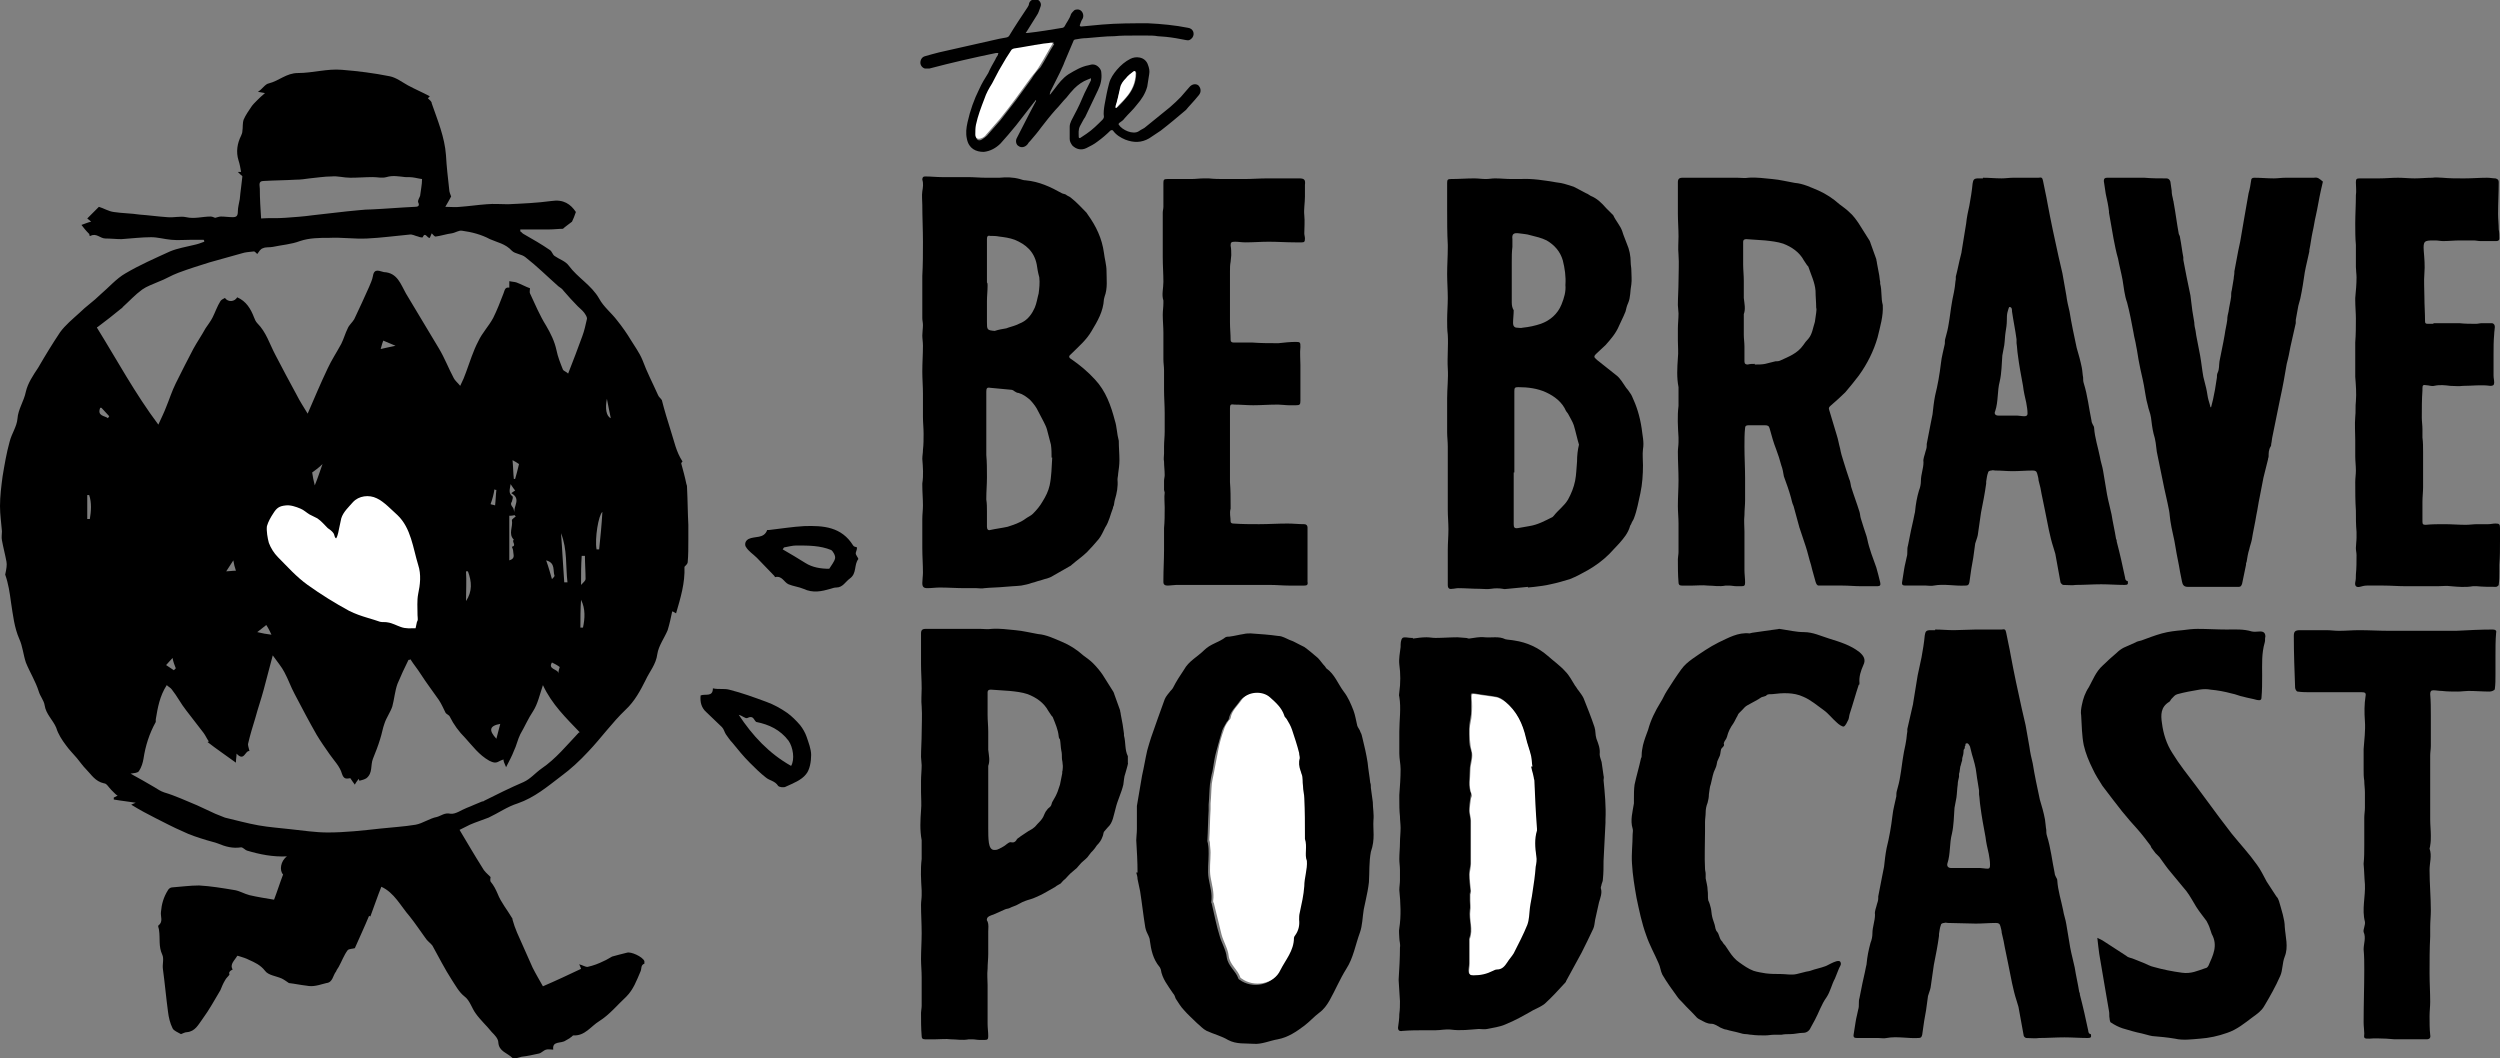 <?xml version="1.0" encoding="utf-8"?>
<!-- Generator: Adobe Illustrator 19.0.0, SVG Export Plug-In . SVG Version: 6.00 Build 0)  -->
<!DOCTYPE svg PUBLIC "-//W3C//DTD SVG 1.1//EN" "http://www.w3.org/Graphics/SVG/1.1/DTD/svg11.dtd">
<svg version="1.1" id="Layer_1" xmlns="http://www.w3.org/2000/svg" xmlns:xlink="http://www.w3.org/1999/xlink" x="0px" y="0px"
	 viewBox="0 0 386.8 163.7" enable-background="new 0 0 386.8 163.7" xml:space="preserve">
<rect x="0" y="0" width="386.8" height="163.7" fill="#808080" stroke="none"/>
<g>
	<path fill="none" d="M280,41.3c-0.1-0.2-0.2-0.3-0.3-0.4c-0.1-0.2-0.3-0.4-0.4-0.6c-0.7-1.4-1.9-2.1-3.2-2.6
		c-0.9-0.3-1.9-0.4-2.8-0.5c-1-0.1-1.9-0.1-2.9-0.2c-0.3,0-0.5,0.1-0.5,0.4c0,1.2,0,2.4,0,3.5c0,0.8,0.1,1.7,0.1,2.5
		c0,0.9-0.1,1.8,0,2.7c0,0.8,0.2,1.6,0,2.5c0,0.1,0,0.2,0,0.3c0,1,0,1.9,0,2.9c0,0.6,0.1,1.2,0.1,1.8c0,0.8,0,1.5,0,2.3
		c0,0.3,0.1,0.5,0.5,0.5c0.4,0,0.7,0,1.1-0.1c0,0,0,0,0,0.1c0.5,0,1,0,1.6-0.1c0.6-0.1,1.1-0.2,1.6-0.4c0.2,0,0.5-0.1,0.7-0.1
		c1.3-0.6,2.7-1.1,3.6-2.4c0.3-0.4,0.5-0.7,0.8-1c0.6-0.8,0.7-1.7,1-2.6c0.1-0.4,0.1-0.9,0.2-1.4c0-0.2,0.1-0.5,0.1-0.7
		c0-0.9,0-1.8-0.1-2.6C281,43.7,280.4,42.5,280,41.3z"/>
	<path fill="none" d="M243,65.7c-0.2-0.6-0.6-1.2-0.9-1.8c-0.1-0.1-0.2-0.3-0.3-0.4c-0.6-1.4-1.8-2.3-3.1-2.9
		c-1.4-0.6-2.8-0.8-4.3-0.8c-0.4,0-0.6,0.2-0.6,0.6c0,0.4,0,0.8,0,1.2c0,0.7,0,1.5,0,2.2c0,0.6,0,1.1,0,1.7c0,0.7,0,1.3,0,2
		c0,0.5,0,1.1,0,1.6c0,0.4,0,0.8,0,1.2c0,0.2,0,0.3,0,0.5c0,0.7,0,1.5,0,2.2c0,0,0,0-0.1,0c0,1.1,0,2.2,0,3.3c0,1.6,0,3.1,0,4.7
		c0,0.6,0.2,0.7,0.7,0.6c0.6-0.1,1.2-0.2,1.7-0.3c1.3-0.2,2.5-0.8,3.6-1.4c0.1,0,0.2-0.1,0.2-0.2c0.7-0.9,1.6-1.5,2.2-2.5
		c0.5-0.9,1-1.9,1.1-2.9c0.2-1,0.2-2,0.3-3c0.1-0.9,0.1-1.8-0.1-2.7C243.5,67.7,243.3,66.7,243,65.7z"/>
	<path fill="none" d="M313,59.6c-0.3-1.6-0.5-3.2-0.8-4.8c-0.1-0.6-0.2-1.2-0.2-1.8c0,0,0,0,0,0c0-0.2,0-0.4,0-0.6
		c-0.2-1.4-0.5-2.8-0.7-4.3c-0.1-0.3,0-0.7-0.4-0.7c-0.1,0-0.3,0.5-0.3,0.8c-0.1,0.4-0.1,0.8-0.1,1.2c-0.1,0.6-0.2,1.2-0.2,1.9
		c-0.1,0.7-0.1,1.4-0.2,2c-0.1,0.5-0.3,1.1-0.3,1.6c-0.1,1.3-0.1,2.7-0.4,4c-0.3,1.5-0.2,3.1-0.7,4.6c-0.2,0.5,0.1,0.7,0.5,0.7
		c1,0,2,0,2.9,0c0.4,0,0.8,0,1.1,0.1c0.3,0,0.5-0.1,0.4-0.4c-0.1-0.6-0.1-1.1-0.2-1.7C313.3,61.4,313.1,60.5,313,59.6z"/>
	<path fill="none" d="M234.5,50.9c0.3,0,0.6,0.1,0.9,0c0.9-0.2,1.9-0.3,2.8-0.6c1.5-0.6,2.6-1.5,3.2-3c0.4-1,0.7-2,0.6-3
		c0.1-1.3-0.1-2.6-0.4-3.8c-0.4-1.4-1.3-2.4-2.5-3.1c-0.7-0.4-1.6-0.6-2.5-0.8c-0.6-0.1-1.2-0.2-1.8-0.3c-0.7-0.1-1,0.2-1,0.9
		c0,0.4,0,0.8,0,1.2c0,0.8,0,1.5-0.1,2.3c0,0.1,0,0.1,0,0.2c0,1.2,0,2.5,0,3.7c0,0.8,0,1.6,0,2.4c0,0.4,0,0.9,0,1.3
		c0,0.7,0,1.3-0.1,2C233.9,50.6,234.1,50.8,234.5,50.9z"/>
	<path fill="none" d="M162.7,68.8c-0.1-0.8-0.3-1.5-0.6-2.3c-0.1-0.4-0.3-0.8-0.5-1.2c-0.3-0.7-0.7-1.5-1.1-2.1
		c-0.3-0.5-0.7-1-1.1-1.4c-0.5-0.5-1-0.9-1.7-1c-0.2-0.1-0.4-0.2-0.7-0.3c-0.2-0.1-0.4-0.2-0.5-0.2c-1.1-0.1-2.2-0.2-3.2-0.3
		c-0.5,0-0.6,0.2-0.6,0.6c0,0.9,0,1.9,0,2.8c0,0.6,0,1.2,0,1.8c0,0.8,0,1.5,0,2.3c0,0.7,0,1.4,0,2.1c0,0.3,0,0.5,0,0.8
		c0,1.1,0,2.2,0.1,3.3c0,0.1,0,0.1,0,0.2c0,1.1-0.1,2.1-0.1,3.2c0,0.1,0,0.1,0,0.2c0,0.6,0.1,1.2,0.1,1.8c0,0.8,0,1.6,0,2.4
		c0,0.3,0.2,0.5,0.5,0.5c0.9-0.1,1.8-0.2,2.7-0.5c1-0.3,1.9-0.6,2.7-1.2c0.4-0.3,0.8-0.5,1.2-0.8c0.5-0.6,1.1-1.2,1.5-1.9
		c0.5-0.8,0.9-1.6,1.1-2.5c0.3-1.4,0.4-2.8,0.5-4.2c0,0,0,0-0.1,0C162.8,70.2,162.8,69.5,162.7,68.8z"/>
	<path fill="none" d="M152.7,49.7c-0.1,1.2,0,1.3,1.2,1.4c0.6-0.1,1.2-0.2,1.8-0.4c0.5-0.1,1-0.3,1.5-0.5c0.3-0.1,0.6-0.3,0.9-0.4
		c1-0.5,1.6-1.4,2-2.3c0.3-0.7,0.4-1.5,0.6-2.2c0.2-0.8,0.3-1.7,0.1-2.5c-0.1-0.7-0.2-1.3-0.4-2c-0.4-1.9-1.7-3.1-3.4-3.8
		c-0.7-0.3-1.6-0.4-2.4-0.5c-0.5-0.1-0.9-0.1-1.4-0.1c-0.4,0-0.5,0.2-0.5,0.5c0,0.9,0,1.8,0,2.7c0,0.2,0,0.4,0,0.6
		c0,0.4,0,0.8,0,1.1c0,0.4,0,0.7,0,1.1c0,0.4,0,0.8,0,1.2c0,0.2,0.1,0.4,0.1,0.5c0,0.8-0.1,1.6-0.1,2.4c0,0.1,0,0.2,0,0.4
		C152.7,47.8,152.8,48.8,152.7,49.7z"/>
	<path d="M172.5,65.1c-0.6-2.3-1.4-4.6-3.1-6.4c-1.1-1.2-2.3-2.2-3.6-3.1c-0.5-0.3-0.5-0.5,0-0.9c1.1-1.1,2.3-2.1,3.1-3.5
		c0.9-1.5,1.8-3,1.9-4.9c0-0.1,0.1-0.3,0.1-0.4c0.5-1.3,0.3-2.7,0.3-4c0-0.9-0.3-1.9-0.4-2.8c-0.3-2.2-1.2-4.1-2.5-5.9
		c-0.1-0.1-0.1-0.2-0.2-0.3c-0.8-0.8-1.5-1.6-2.4-2.3c-0.2-0.2-0.6-0.3-0.8-0.5c-0.2-0.1-0.4-0.1-0.6-0.2c-1.8-1-3.5-1.8-5.6-2
		c-0.3,0-0.6-0.1-0.9-0.2c-1.1-0.3-2.1-0.3-3.2-0.2c-0.7,0-1.3,0-2,0c-1,0-1.9-0.1-2.9-0.1c-1.3,0-2.7,0-4,0c-0.8,0-1.7-0.1-2.5-0.1
		c0,0-0.1,0-0.1,0c-0.3,0-0.4,0.2-0.4,0.5c0.2,0.6,0.1,1.2,0,1.8c-0.1,0.7,0,1.4,0,2.1c0,1.9,0.1,3.8,0.1,5.7c0,1.8,0,3.5-0.1,5.3
		c0,0.2,0,0.4,0,0.6c0,0.4,0,0.8,0,1.2c0,0.7,0,1.4,0,2.1c0,0.5,0,1,0,1.5c0,0.4,0,0.8,0,1.1c0,0.4,0.1,0.7,0.1,1.1
		c0,0.5-0.1,1.1-0.1,1.6c0,0.5,0.1,1,0.1,1.6c0,1.3-0.1,2.6-0.1,4c0,1.1,0.1,2.3,0.1,3.4c0,0.8,0,1.7,0,2.5c0,0.4,0,0.7,0,1.1
		c0,0.9,0.1,1.7,0.1,2.6c0,0.8,0,1.7-0.1,2.5c0,0.5-0.1,0.9-0.1,1.4c0.1,1.3,0.2,2.5,0,3.8c0,0.1,0,0.2,0,0.3c0,1,0.1,2.1,0.1,3.1
		c0,0.7-0.1,1.4-0.1,2.1c0,0.4,0,0.7,0,1.1c0,1.1,0,2.2,0,3.4c0,1.3,0.1,2.5,0.1,3.8c0,0.5-0.1,1.1-0.1,1.6c0,0.6,0.2,0.8,0.8,0.8
		c0.6,0,1.3-0.1,1.9-0.1c1.3,0,2.6,0.1,3.9,0.1c0.6,0,1.2,0,1.8,0c0.4,0,0.8,0.1,1.2,0c1-0.1,2.1-0.1,3.1-0.2c0,0,0,0,0,0
		c0.9-0.1,1.7-0.1,2.6-0.2c0.5-0.1,1.1-0.2,1.6-0.4c0.4-0.1,0.7-0.2,1-0.3c0.5-0.1,0.9-0.3,1.4-0.4c0.3-0.1,0.6-0.2,0.9-0.4
		c0.9-0.5,1.9-1.1,2.8-1.6c0,0,0,0,0.1-0.1c0.8-0.7,1.7-1.3,2.4-2c0.6-0.6,1.2-1.3,1.8-2c0.4-0.5,0.7-1.2,1-1.8c0.6-0.9,0.8-2,1.2-3
		c0-0.1,0-0.2,0.1-0.3c0.1-0.3,0.1-0.7,0.2-1c0.3-1,0.5-2,0.4-3.1c0-0.3,0.1-0.6,0.1-0.9c0.1-0.7,0.2-1.4,0.2-2.1c0-1-0.1-2-0.1-3
		C172.8,67.1,172.8,66,172.5,65.1z M152.7,46.6c0-0.8,0.1-1.6,0.1-2.4c0-0.2,0-0.4-0.1-0.5c0-0.4,0-0.8,0-1.2c0-0.4,0-0.7,0-1.1
		c0-0.4,0-0.8,0-1.1c0-0.2,0-0.4,0-0.6c0-0.9,0-1.8,0-2.7c0-0.4,0.1-0.6,0.5-0.5c0.5,0,0.9,0,1.4,0.1c0.8,0.1,1.6,0.2,2.4,0.5
		c1.7,0.7,3,1.8,3.4,3.8c0.1,0.7,0.2,1.3,0.4,2c0.1,0.9,0,1.7-0.1,2.5c-0.2,0.7-0.3,1.5-0.6,2.2c-0.4,0.9-1,1.8-2,2.3
		c-0.3,0.1-0.6,0.3-0.9,0.4c-0.5,0.2-1,0.3-1.5,0.5c-0.6,0.1-1.2,0.2-1.8,0.4c-1.2-0.1-1.2-0.2-1.2-1.4c0-0.9,0-1.8,0-2.7
		C152.7,46.8,152.7,46.7,152.7,46.6z M162.4,75.1c-0.2,0.9-0.6,1.7-1.1,2.5c-0.4,0.7-0.9,1.3-1.5,1.9c-0.3,0.3-0.8,0.5-1.2,0.8
		c-0.8,0.6-1.8,0.9-2.7,1.2c-0.9,0.2-1.8,0.3-2.7,0.5c-0.3,0.1-0.5-0.1-0.5-0.5c0-0.8,0-1.6,0-2.4c0-0.6,0-1.2-0.1-1.8
		c0-0.1,0-0.1,0-0.2c0-1.1,0.1-2.1,0.1-3.2c0-0.1,0-0.1,0-0.2c0-1.1,0-2.2-0.1-3.3c0-0.3,0-0.5,0-0.8c0-0.7,0-1.4,0-2.1
		c0-0.8,0-1.5,0-2.3c0-0.6,0-1.2,0-1.8c0-0.9,0-1.9,0-2.8c0-0.5,0.1-0.7,0.6-0.6c1.1,0.1,2.2,0.2,3.2,0.3c0.2,0,0.4,0.1,0.5,0.2
		c0.2,0.1,0.4,0.3,0.7,0.3c0.7,0.2,1.2,0.6,1.7,1c0.4,0.4,0.8,0.9,1.1,1.4c0.4,0.7,0.7,1.4,1.1,2.1c0.2,0.4,0.4,0.8,0.5,1.2
		c0.2,0.8,0.4,1.5,0.6,2.3c0.1,0.7,0.1,1.4,0.1,2c0,0,0,0,0.1,0C162.7,72.3,162.7,73.7,162.4,75.1z"/>
	<path d="M202.3,86.4c0-0.9,0-1.9,0-2.8c0-0.7,0-1.3,0-2c0-0.3-0.2-0.5-0.5-0.5c-0.9,0-1.7-0.1-2.6-0.1c-1.5,0-2.9,0.1-4.4,0.1
		c-1.3,0-2.6,0-4-0.1c-0.2,0-0.4-0.1-0.4-0.3c0-0.7-0.2-1.3,0-2c0-0.2,0-0.4,0-0.5c0-1.2,0-2.4-0.1-3.6c0-0.6,0-1.2,0-1.8
		c0-0.6,0-1.2,0-1.8c0-0.4,0-0.8,0-1.2c0-0.3,0-0.6,0-1c0-0.6,0-1.2,0-1.9c0-0.7,0-1.3,0-2c0-1,0,1.1,0,0.1c0-0.6,0-1.2,0-1.8
		c0-0.6,0.1-0.7,0.7-0.6c1,0,1.9,0.1,2.9,0.1c1.2,0,2.4-0.1,3.6-0.1c0.1,0,0.2,0,0.3,0c0.5,0,1.1,0.1,1.6,0.1c0.4,0,0.8,0,1.1,0
		c0.6,0,0.7-0.1,0.7-0.7c0-1.1,0-2.2,0-3.4c0-0.7,0-1.4,0-2.1c0-0.9-0.1-1.9,0-2.8c0-0.7,0-0.8-0.7-0.8c-0.9,0-1.8,0.1-2.7,0.2
		c-1.3,0-2.7,0-4-0.1c-1,0-1.9,0-2.9,0c-0.3,0-0.5-0.1-0.5-0.4c0-0.9-0.1-1.8-0.1-2.7c0-0.9,0-4.8,0-5.6c0-0.6,0-1.2,0-1.8
		c0-0.2,0-0.3,0-0.5c0-0.5,0-1,0.1-1.5c0-0.3,0.1-0.7,0.1-1c0-0.5,0-1-0.1-1.5c0-0.5,0.1-0.6,0.7-0.6c0.5,0,1,0.1,1.6,0.1
		c1.2,0,2.4-0.1,3.6-0.1c1.4,0,2.7,0.1,4.1,0.1c0,0,0,0,0,0c0.2,0,0.3,0,0.5,0c0.2,0,0.3,0,0.5,0c0.4,0,0.5-0.1,0.5-0.6
		c0-0.3-0.1-0.5-0.1-0.8c0-0.9,0.1-1.8,0-2.8c-0.1-0.9,0.1-1.9,0.1-2.9c0-0.6,0-1.2,0-1.8c0.1-0.8-0.1-1-0.9-1c-1.3,0-2.5,0-3.8,0
		c-0.4,0-0.8,0-1.1,0c-1.2,0-2.4,0.1-3.6,0.1c-1,0-1.9,0-2.9,0c-0.9,0-1.7,0-2.6-0.1c-0.2,0-0.5,0-0.7,0c-0.7,0-1.3,0.1-2,0.1
		c-0.6,0-1.1,0-1.7,0c-0.7,0-1.3,0-2,0c-0.5,0-0.6,0.1-0.6,0.6c0,1.2,0,2.5,0,3.7c0,0.3-0.1,0.6-0.1,0.9c0,0.7,0,1.4,0,2.1
		c0,1,0,1.9,0,2.9c0,0.1,0,0.1,0,0.2c0,0.4,0,0.8,0,1.2c0,0.2,0,0.4,0,0.5c0,1.3,0.1,2.6,0.1,3.8c0,1-0.3,2,0,2.9c0,0.1,0,0.3,0,0.4
		c0,0.6-0.1,1.2-0.1,1.8c0,0.9,0.1,1.9,0.1,2.8c0,1.4,0,2.7,0,4.1c0,0.6,0.1,1.1,0.1,1.7c0,1,0,2,0,3c0,1.2,0.1,2.4,0.1,3.6
		c0,1,0,1.9,0,2.9c0,0.8-0.1,1.5-0.1,2.3c0,0.4,0,0.8,0,1.1c0,0.4-0.1,0.8,0,1.2c0,0.7,0.1,1.4,0.1,2.1c0,0.3-0.1,0.6-0.1,0.9
		c0,0.5,0,1,0,1.4c0,0.1,0.1,0.3,0.1,0.4c-0.1,0.8,0,1.5,0,2.3c0,1.1,0,2.2-0.1,3.2c0,0.8,0,1.6,0,2.4c0,0.3,0,0.7,0,1
		c0,1.5-0.1,3.1-0.1,4.6c0,0.1,0,0.3,0,0.4c0,0.3,0.2,0.5,0.6,0.5c0.5,0,1-0.1,1.4-0.1c1.2,0,2.3,0,3.5,0c1.2,0,2.4,0,3.5,0
		c0.9,0,1.8,0,2.7,0c1,0,2,0,3,0c0.6,0,1.2,0,1.8,0c1,0,2,0.1,2.9,0.1c0.8,0,1.6,0,2.4,0c0.4,0,0.6-0.1,0.5-0.6c0-0.4,0-0.8,0-1.3
		C202.3,88.1,202.3,87.3,202.3,86.4z"/>
	<path d="M252.5,61.3c-0.1-0.2-0.2-0.4-0.3-0.5c-0.2-0.3-0.4-0.6-0.6-0.8c-0.5-0.7-0.9-1.5-1.6-2c-1-0.8-1.9-1.5-2.9-2.3
		c0,0-0.1-0.1-0.1-0.1c-0.4-0.3-0.4-0.5-0.1-0.8c0.5-0.5,1-0.9,1.5-1.4c0.8-0.9,1.6-1.8,2.1-3c0.2-0.5,0.5-1,0.7-1.5
		c0.1-0.2,0.2-0.5,0.3-0.7c0.1-0.4,0.2-0.9,0.4-1.3c0.4-0.9,0.3-1.9,0.5-2.9c0.1-0.7,0-1.5,0-2.2c0-0.4-0.1-0.8-0.1-1.2
		c0-1-0.2-2-0.6-2.9c-0.2-0.6-0.5-1.2-0.7-1.9c-0.3-0.9-1-1.6-1.4-2.5c-0.1-0.1-0.2-0.2-0.3-0.3c-0.3-0.3-0.5-0.5-0.8-0.8
		c-0.7-0.8-1.4-1.5-2.4-1.9c-0.2-0.1-0.4-0.3-0.7-0.4c-0.6-0.3-1.3-0.7-1.9-1c-0.9-0.3-1.8-0.6-2.8-0.7c-1.8-0.3-3.6-0.6-5.5-0.5
		c-0.4,0-0.9,0-1.3,0c-0.9,0-1.7-0.1-2.6-0.1c-0.5,0-0.9,0.1-1.4,0.1c-0.6,0-1.2-0.1-1.8-0.1c-1.2,0-2.4,0.1-3.6,0.1
		c-0.5,0-0.6,0.1-0.6,0.6c0,1.4,0,2.7,0,4.1c0,1.8,0,3.7,0.1,5.5c0,0.1,0,0.3,0,0.4c0,1.4-0.1,2.7-0.1,4.1c0,1.2,0.1,2.5,0.1,3.7
		c0,1.1-0.1,2.3-0.1,3.4c0,0.8,0,1.5,0.1,2.3c0.1,1.7-0.1,3.5,0,5.2c0.1,1.5-0.1,3.1-0.1,4.6c0,0.2,0,0.3,0,0.5c0,0.7,0,1.5,0,2.2
		c0,0.9,0,1.7,0,2.6c0,0.7,0.1,1.4,0.1,2.2c0,1,0,2,0,2.9c0,1.3,0,2.5,0,3.8c0,0.6,0,1.1,0,1.7c0,0.5,0,0.9,0,1.4c0,1,0.1,2,0.1,3
		c0,1.1-0.1,2.1-0.1,3.2c0,1.8,0,3.6,0,5.4c0,0.5,0.2,0.7,0.7,0.6c0.3,0,0.6-0.1,0.9-0.1c1.1,0,2.2,0.1,3.3,0.1c0.6,0,1.2,0.1,1.8,0
		c0.6-0.1,1.2-0.1,1.8,0c0.3,0.1,0.5,0,0.8,0c1-0.1,2.1-0.2,3.1-0.3c0,0,0,0.1,0,0.1c0.3,0,0.7-0.1,1-0.1c0.8-0.1,1.7-0.2,2.5-0.4
		c1-0.2,2-0.5,3-0.8c1-0.4,1.9-0.9,2.8-1.4c1.2-0.7,2.3-1.5,3.3-2.5c0.5-0.5,1-1.1,1.5-1.6c0.7-0.8,1.4-1.6,1.7-2.7
		c0-0.1,0.2-0.3,0.2-0.4c0.1-0.3,0.3-0.5,0.4-0.8c0.5-1.3,0.7-2.6,1-3.9c0.3-1.4,0.4-2.9,0.4-4.3c0-0.8-0.1-1.7,0-2.5
		c0.2-1.1-0.1-2.2-0.2-3.2C253.7,64.3,253.2,62.8,252.5,61.3z M233.9,46.8c0-0.8,0-1.6,0-2.4c0-1.2,0-2.5,0-3.7c0-0.1,0-0.1,0-0.2
		c0-0.8,0-1.5,0.1-2.3c0-0.4,0-0.8,0-1.2c-0.1-0.8,0.2-1,1-0.9c0.6,0.1,1.2,0.1,1.8,0.3c0.8,0.2,1.7,0.4,2.5,0.8
		c1.2,0.7,2.1,1.7,2.5,3.1c0.3,1.2,0.5,2.5,0.4,3.8c0.1,1-0.2,2-0.6,3c-0.6,1.5-1.8,2.5-3.2,3c-0.9,0.3-1.8,0.5-2.8,0.6
		c-0.3,0.1-0.6,0-0.9,0c-0.4,0-0.6-0.3-0.6-0.7c0-0.7,0.1-1.3,0.1-2C234,47.7,233.9,47.3,233.9,46.8z M244,71.4c-0.1,1-0.1,2-0.3,3
		c-0.2,1-0.6,2-1.1,2.9c-0.6,1-1.5,1.6-2.2,2.5c-0.1,0.1-0.1,0.1-0.2,0.2c-1.2,0.6-2.3,1.2-3.6,1.4c-0.6,0.1-1.2,0.2-1.7,0.3
		c-0.6,0.1-0.7-0.1-0.7-0.6c0-1.6,0-3.1,0-4.7c0-1.1,0-2.2,0-3.3c0,0,0,0,0.1,0c0-0.7,0-1.5,0-2.2c0-0.2,0-0.3,0-0.5
		c0-0.4,0-0.8,0-1.2c0-0.5,0-1.1,0-1.6c0-0.7,0-1.3,0-2c0-0.6,0-1.1,0-1.7c0-0.7,0-1.5,0-2.2c0-0.4,0-0.8,0-1.2
		c0-0.5,0.1-0.6,0.6-0.6c1.5,0,3,0.2,4.3,0.8c1.3,0.6,2.5,1.5,3.1,2.9c0.1,0.1,0.2,0.3,0.3,0.4c0.3,0.6,0.7,1.2,0.9,1.8
		c0.3,1,0.5,2,0.8,3C244.1,69.6,244,70.5,244,71.4z"/>
	<path d="M290.9,43.9c0-0.1,0-0.2,0-0.3c-0.1-0.4-0.1-0.9-0.2-1.3c-0.1-0.5-0.2-1-0.3-1.6c0-0.2-0.1-0.4-0.1-0.6
		c-0.3-0.8-0.6-1.7-0.9-2.5c0-0.1-0.1-0.2-0.1-0.3c-0.6-0.9-1.1-1.8-1.7-2.7c-0.4-0.6-0.9-1.3-1.5-1.8c-0.5-0.5-1-0.8-1.5-1.2
		c-1-0.9-2.1-1.6-3.2-2.1c-1.2-0.5-2.4-1.1-3.7-1.2c-1.2-0.2-2.3-0.5-3.5-0.6c-1.2-0.1-2.4-0.3-3.7-0.2c-0.5,0.1-1.1,0-1.7,0
		c-1.7,0-3.3,0-5,0c-1.2,0-2.3,0-3.5,0c-0.5,0-0.7,0.2-0.7,0.7c0,1.6,0,3.2,0,4.8c0,1.2,0.1,2.4,0.1,3.6c0,0.9-0.1,1.8,0,2.8
		c0.1,1.4,0,2.7,0,4.1c0,1.2-0.1,2.5-0.1,3.7c0,0.4,0.1,0.9,0.1,1.3c0,0.8-0.1,1.6-0.1,2.4c0,0.6,0,1.2,0,1.8c0,0.9,0.1,1.8,0,2.7
		c-0.1,1.5-0.2,3,0.1,4.5c0,0.3,0,0.6,0,0.8c0,0.6,0,1.1,0,1.7c0,0.1,0,0.3,0,0.4c-0.2,1.6-0.1,3.2,0,4.9c0,0.2,0,0.5,0,0.7
		c0,0.5-0.1,1-0.1,1.5c0,1.5,0.1,2.9,0.1,4.4c0,1.3-0.1,2.6-0.1,4c0,0.9,0.1,1.8,0.1,2.7c0,0.7,0,1.4,0,2.1c0,0.8,0,1.5,0,2.3
		c0,0.4-0.1,0.8-0.1,1.1c0,1.2,0,2.4,0.1,3.6c0,0.3,0.1,0.5,0.5,0.5c0.6,0,1.1,0,1.7,0c0.8,0,1.5-0.1,2.3,0c0.9,0,1.8,0.2,2.8,0
		c0.2,0,0.3,0,0.5,0c0.4,0,0.8,0.1,1.2,0.1c0,0,0,0,0,0c0.2,0,0.5,0,0.7,0c0.5,0,0.6-0.1,0.6-0.6c0-0.6-0.1-1.3-0.1-1.9
		c0-0.9,0-1.8,0-2.7c0-0.1,0-0.3,0-0.4c0-1,0-2,0-2.9c0-0.8-0.1-1.6,0-2.5c0-0.8,0.1-1.5,0.1-2.3c0-1.1,0-2.3,0-3.4
		c0-1.6-0.1-3.3-0.1-4.9c0-1,0-2,0.1-2.9c0-0.3,0.2-0.4,0.5-0.4c0.9,0,1.7,0,2.6,0c0.4,0,0.6,0.1,0.7,0.5c0.3,1.1,0.6,2.2,1,3.2
		c0.3,0.8,0.6,1.7,0.8,2.5c0.2,0.5,0.3,1.1,0.4,1.7c0.4,1.1,0.8,2.2,1.1,3.3c0.1,0.4,0.2,0.9,0.4,1.3c0.3,1.1,0.6,2.2,0.9,3.3
		c0,0.1,0.1,0.2,0.1,0.3c0.3,0.9,0.6,1.8,0.9,2.7c0.3,0.9,0.5,1.9,0.8,2.8c0.2,0.9,0.5,1.8,0.7,2.6c0.1,0.3,0.2,0.6,0.5,0.6
		c0.8,0,1.7,0,2.5,0c0.4,0,0.8,0,1.2,0c0.9,0,1.9,0.1,2.8,0.1c0.8,0,1.6,0,2.4,0c0.1,0,0.1,0,0.2,0c0.4,0,0.5-0.2,0.4-0.6
		c-0.1-0.4-0.2-0.8-0.3-1.2c-0.1-0.4-0.2-0.7-0.3-1.1c-0.5-1.4-1.1-2.9-1.4-4.4c0-0.1-0.1-0.3-0.1-0.4c-0.3-0.9-0.6-1.8-0.9-2.8
		c-0.1-0.3-0.1-0.7-0.2-1c-0.4-1.3-0.9-2.6-1.3-3.9c-0.1-0.4-0.1-0.8-0.3-1.2c-0.3-0.9-0.6-1.8-0.9-2.8c-0.2-0.6-0.4-1.3-0.5-1.9
		c-0.2-0.7-0.3-1.4-0.5-2c-0.4-1.3-0.8-2.7-1.2-4c-0.1-0.3,0-0.4,0.2-0.6c0.8-0.7,1.6-1.4,2.3-2.1c0.7-0.8,1.4-1.7,2.1-2.6
		c1.3-1.8,2.3-3.8,2.9-5.9c0.4-1.7,0.9-3.3,0.8-5C291,46.1,291.2,45,290.9,43.9z M281,48.4c-0.1,0.5-0.1,0.9-0.2,1.4
		c-0.3,0.9-0.4,1.9-1,2.6c-0.3,0.3-0.6,0.7-0.8,1c-0.9,1.3-2.3,1.8-3.6,2.4c-0.2,0.1-0.5,0.1-0.7,0.1c-0.5,0.1-1.1,0.3-1.6,0.4
		c-0.5,0.1-1,0.1-1.6,0.1c0,0,0,0,0-0.1c-0.4,0-0.7,0-1.1,0.1c-0.3,0-0.5-0.1-0.5-0.5c0-0.8,0-1.5,0-2.3c0-0.6-0.1-1.2-0.1-1.8
		c0-1,0-1.9,0-2.9c0-0.1,0-0.2,0-0.3c0.3-0.8,0.1-1.6,0-2.5c0-0.9,0-1.8,0-2.7c0-0.8-0.1-1.7-0.1-2.5c0-1.2,0-2.4,0-3.5
		c0-0.3,0.2-0.4,0.5-0.4c1,0.1,1.9,0.1,2.9,0.2c0.9,0.1,1.9,0.2,2.8,0.5c1.3,0.5,2.5,1.3,3.2,2.6c0.1,0.2,0.3,0.4,0.4,0.6
		c0.1,0.2,0.3,0.3,0.3,0.4c0.4,1.2,1,2.4,1.1,3.7c0,0.9,0.1,1.7,0.1,2.6C281.1,47.9,281,48.1,281,48.4z"/>
	<path d="M328.8,89.4c-0.4-1.9-0.8-3.7-1.3-5.6c0-0.1,0-0.3-0.1-0.4c-0.2-1.3-0.5-2.5-0.7-3.8c-0.2-1-0.5-2-0.7-3.1
		c-0.2-1.2-0.4-2.4-0.6-3.6c-0.1-0.7-0.4-1.5-0.5-2.2c-0.3-1.5-0.8-3-0.9-4.5c0-0.2-0.1-0.3-0.2-0.5c-0.1-0.2-0.2-0.4-0.2-0.6
		c-0.4-1.9-0.6-3.9-1.2-5.8c-0.1-0.3-0.1-0.6-0.1-0.9c-0.1-0.5-0.1-1-0.2-1.5c-0.2-1-0.5-2.1-0.8-3.1c-0.4-1.9-0.8-3.7-1.1-5.6
		c-0.2-0.8-0.4-1.7-0.5-2.5c-0.2-1.1-0.4-2.3-0.6-3.4c-0.2-0.9-0.4-1.7-0.6-2.6c-0.6-2.7-1.2-5.5-1.7-8.2c-0.2-1.2-0.5-2.4-0.7-3.5
		c-0.1-0.5-0.2-0.6-0.7-0.5c-0.9,0-1.8,0-2.7,0c-0.4,0-0.8,0-1.2,0c-0.6,0-1.2,0.1-1.8,0.1c-1,0-1.9-0.1-2.9-0.1c0,0,0,0.1,0,0.1
		c-0.2,0-0.4,0-0.7,0c-0.7,0-0.8,0.2-0.9,0.8c-0.1,1.1-0.3,2.3-0.5,3.4c-0.2,0.9-0.4,1.8-0.5,2.8c-0.2,1.4-0.5,2.9-0.7,4.3
		c0,0.2-0.1,0.4-0.1,0.5c-0.3,1.1-0.5,2.3-0.8,3.4c0,0.1,0,0.3,0,0.4c-0.1,0.5-0.1,1-0.2,1.5c-0.1,0.7-0.3,1.4-0.4,2.1
		c-0.2,1.1-0.3,2.2-0.5,3.3c-0.1,0.7-0.3,1.5-0.5,2.2c-0.1,0.3-0.1,0.6-0.1,0.9c-0.2,1-0.5,2-0.6,3c-0.2,1.7-0.5,3.4-0.9,5
		c-0.2,1-0.3,2-0.4,2.9c-0.1,0.5-0.2,1-0.3,1.5c-0.2,1-0.4,2-0.6,3.1c0,0.1,0,0.2,0,0.3c0,0.3-0.1,0.6-0.2,0.9
		c-0.1,0.5-0.4,1.1-0.3,1.6c0,1-0.4,1.9-0.4,2.9c0,0.5-0.1,1-0.3,1.5c-0.3,1-0.5,2.1-0.6,3.2c0,0.2-0.1,0.4-0.1,0.5
		c-0.2,1.1-0.5,2.2-0.7,3.3c-0.1,0.5-0.2,1-0.3,1.5c-0.1,0.3-0.1,0.6-0.1,0.9c0,0.3,0,0.6-0.1,0.9c-0.1,0.6-0.3,1.2-0.4,1.9
		c-0.1,0.6-0.2,1.3-0.3,1.9c-0.1,0.5,0.1,0.6,0.5,0.6c0.5,0,1,0,1.4,0c0.4,0,0.7,0,1.1,0c0.2,0,0.5,0,0.7,0c0.4,0,0.8,0.1,1.2,0
		c1.6-0.3,3.2,0.1,4.9,0c0.4,0,0.5-0.1,0.6-0.5c0.1-0.7,0.2-1.4,0.3-2.1c0.1-0.6,0.2-1.1,0.3-1.7c0.1-0.7,0.2-1.5,0.3-2.2
		c0.1-0.4,0.3-0.8,0.4-1.3c0.2-1.2,0.3-2.3,0.5-3.5c0.3-1.5,0.6-3,0.8-4.5c0-0.1,0-0.2,0-0.3c0.1-0.5,0.1-0.9,0.3-1.4
		c0-0.2,0.3-0.3,0.5-0.3c0.2-0.1,0.4,0,0.6,0c0.9,0,1.8,0.1,2.7,0.1c1,0,2.1-0.1,3.1-0.1c0.4,0,0.6,0.1,0.7,0.5
		c0.1,0.4,0.2,0.7,0.2,1c0.1,0.4,0.2,0.8,0.3,1.2c0.2,1.2,0.5,2.4,0.7,3.5c0.2,1,0.4,2,0.6,3c0.2,0.9,0.4,1.8,0.7,2.7
		c0.1,0.3,0.2,0.7,0.3,1c0.3,1.5,0.5,2.9,0.8,4.4c0,0.1,0.3,0.4,0.4,0.4c0.7,0,1.4,0.1,2,0c1.3,0,2.6-0.1,3.9-0.1
		c1.2,0,2.4,0.1,3.6,0.1c0.5,0,0.6-0.1,0.5-0.6C328.9,89.9,328.8,89.6,328.8,89.4z M313.2,64.4c-0.4,0-0.8-0.1-1.1-0.1
		c-1,0-2,0-2.9,0c-0.5,0-0.7-0.3-0.5-0.7c0.5-1.5,0.3-3.1,0.7-4.6c0.3-1.3,0.3-2.7,0.4-4c0.1-0.5,0.2-1.1,0.3-1.6
		c0.1-0.7,0.1-1.4,0.2-2c0.1-0.6,0.2-1.2,0.2-1.9c0-0.4,0-0.8,0.1-1.2c0.1-0.3,0.2-0.8,0.3-0.8c0.4,0,0.4,0.4,0.4,0.7
		c0.2,1.4,0.5,2.8,0.7,4.3c0,0.2,0,0.4,0,0.6c0,0,0,0,0,0c0.1,0.6,0.1,1.2,0.2,1.8c0.2,1.6,0.5,3.2,0.8,4.8c0.1,0.9,0.3,1.7,0.5,2.6
		c0.1,0.6,0.2,1.1,0.2,1.7C313.7,64.3,313.5,64.4,313.2,64.4z"/>
	<path d="M358,27.5c-1.2,0-2.3,0-3.5,0c-0.3,0-0.6,0-0.9,0c-0.6,0-1.2,0.1-1.8,0.1c-1,0-2-0.1-3-0.1c-0.3,0-0.5,0.1-0.5,0.4
		c-0.1,0.7-0.2,1.3-0.4,2c-0.2,1.3-0.5,2.7-0.7,4c-0.2,1.2-0.4,2.3-0.6,3.5c-0.1,0.5-0.2,0.9-0.3,1.4c-0.2,1.1-0.4,2.1-0.6,3.2
		c0,0.1,0,0.1,0,0.2c0,0.3-0.1,0.6-0.1,0.9c-0.1,0.6-0.2,1.2-0.3,1.8c-0.1,0.3-0.1,0.7-0.1,1c-0.1,0.8-0.3,1.5-0.4,2.3
		c-0.1,0.4-0.2,0.8-0.2,1.3c-0.1,0.8-0.3,1.5-0.4,2.3c-0.1,0.4-0.1,0.7-0.2,1.1c-0.2,1-0.4,2-0.6,3c-0.1,0.6,0,1.2-0.3,1.8
		c-0.1,0.2-0.1,0.5-0.1,0.7c-0.1,0.6-0.2,1.3-0.3,1.9c-0.1,0.5-0.2,1-0.3,1.5c-0.1,0.4-0.2,0.8-0.3,1.2c0,0-0.1,0-0.1,0
		c-0.1-0.5-0.3-1-0.4-1.5c-0.1-0.6-0.2-1.3-0.4-2c-0.1-0.4-0.2-0.8-0.3-1.2c-0.2-1.1-0.3-2.2-0.5-3.3c-0.2-1.1-0.4-2.1-0.6-3.1
		c0-0.2-0.1-0.5-0.1-0.7c-0.1-0.4-0.2-0.9-0.2-1.3c-0.1-0.6-0.2-1.2-0.3-1.8c-0.1-0.8-0.2-1.6-0.3-2.4c-0.2-1-0.4-1.9-0.6-2.9
		c-0.2-0.9-0.3-1.7-0.5-2.6c0-0.1,0-0.2,0-0.4c-0.2-1-0.3-2-0.5-3c0-0.2-0.1-0.4-0.2-0.6c-0.3-1.6-0.5-3.3-0.8-4.9
		c0-0.2-0.1-0.3-0.1-0.5c-0.1-0.4-0.2-0.8-0.2-1.3c-0.1-0.5-0.1-0.9-0.2-1.4c-0.1-0.3-0.3-0.5-0.6-0.5c-1.1,0-2.3,0-3.4-0.1
		c-0.9,0-1.9,0-2.8,0c-1,0-2,0-3,0c-0.3,0-0.5,0.1-0.5,0.5c0.1,0.7,0.2,1.3,0.3,2c0.2,0.9,0.4,1.8,0.5,2.7c0,0.1,0,0.2,0,0.2
		c0.2,1.3,0.5,2.7,0.7,4c0.2,1,0.4,2.1,0.7,3.1c0.2,1.1,0.5,2.2,0.7,3.3c0.2,1.2,0.3,2.4,0.7,3.5c0.4,1.5,0.7,3.1,1,4.7
		c0.1,0.7,0.3,1.3,0.4,2c0.2,0.9,0.3,1.9,0.5,2.8c0.2,1.1,0.5,2.2,0.7,3.3c0.2,1,0.3,2.1,0.6,3.1c0.1,0.6,0.4,1.2,0.5,1.9
		c0.1,0.8,0.2,1.7,0.4,2.5c0.3,0.9,0.4,1.9,0.5,2.8c0.3,1.5,0.6,2.9,0.9,4.4c0.3,1.6,0.7,3.1,1,4.7c0.1,0.5,0.1,1,0.2,1.6
		c0.2,1.4,0.6,2.7,0.8,4.1c0.2,1.3,0.5,2.5,0.7,3.8c0.1,0.5,0.2,1,0.3,1.5c0.1,0.5,0.3,0.8,0.9,0.8c1.1,0,2.2,0,3.3,0
		c0.6,0,1.1,0,1.7,0c1,0,1.9,0,2.9,0c0.3,0,0.4-0.2,0.5-0.5c0.2-1,0.4-1.9,0.6-2.9c0-0.2,0-0.3,0.1-0.5c0.1-0.6,0.2-1.3,0.4-1.9
		c0.1-0.5,0.3-1,0.4-1.5c0.2-1.3,0.5-2.5,0.7-3.8c0.2-0.9,0.3-1.8,0.5-2.7c0.2-1,0.4-2.1,0.6-3.1c0.2-0.9,0.5-1.9,0.7-2.8
		c0-0.2,0.1-0.3,0.1-0.5c0-0.5,0-1,0.3-1.5c0.1-0.1,0.1-0.3,0.1-0.4c0.1-0.4,0.1-0.8,0.2-1.2c0.4-2,0.8-3.9,1.2-5.9
		c0.4-1.8,0.7-3.5,1-5.3c0.1-0.3,0.1-0.5,0.2-0.8c0.2-0.8,0.3-1.6,0.5-2.4c0.2-1,0.5-2.1,0.7-3.1c0-0.2,0-0.3,0-0.5
		c0.1-0.7,0.3-1.5,0.4-2.2c0.1-0.4,0.2-0.7,0.3-1.1c0.3-1.4,0.5-2.7,0.7-4.1c0.2-1.1,0.5-2.2,0.7-3.2c0-0.1,0-0.1,0-0.2
		c0.2-0.9,0.3-1.9,0.5-2.8c0.2-0.8,0.3-1.7,0.5-2.5c0.3-1.3,0.5-2.7,0.8-4c0.1-0.4,0.2-0.8,0.3-1.3C358.8,27.6,358.6,27.4,358,27.5z
		"/>
	<path d="M386.8,83.7c0-0.7,0-1.4,0-2c0-0.6-0.1-0.7-0.7-0.7c-0.4,0-0.7,0.1-1.1,0.1c-0.6,0-1.2,0-1.7,0c-0.6,0-1.2,0.1-1.8,0.1
		c-1.1,0-2.2-0.1-3.3-0.1c-1,0-1.9,0-2.9,0.1c-0.4,0-0.5-0.1-0.5-0.5c0-0.4,0-0.9,0-1.3c0-0.6,0-1.2,0-1.8c0-0.7,0.1-1.5,0.1-2.2
		c0-1.3,0-2.7,0-4c0-0.5,0-1,0-1.5c0-0.7,0-1.5-0.1-2.2c0-0.1,0-0.2,0-0.2c0-0.4,0-0.8,0-1.1c0-0.6-0.1-1.2-0.1-1.8
		c0-1.4,0-2.8,0.1-4.2c0-0.1,0-0.2,0-0.3c0-0.5,0.1-0.6,0.6-0.5c0.4,0,0.8,0.2,1.2,0.1c0.9-0.2,1.7-0.1,2.5,0c0.6,0,1.3,0.1,2,0
		c1.4,0,2.8-0.2,4.2,0c0.4,0,0.6-0.1,0.6-0.5c0-0.4-0.1-0.7-0.1-1.1c0-1.1,0-2.2,0-3.2c0-1.1,0-2.1,0.1-3.2c0-0.4,0.1-0.8,0.1-1.1
		c0-0.3-0.1-0.5-0.4-0.6c-0.5,0-1,0-1.6,0c-0.3,0-0.6,0.1-0.9,0.1c-0.9,0-1.7,0-2.6-0.1c-1.3,0-2.7,0-4,0c0,0,0,0.1,0,0.1
		c-0.3,0-0.6,0-0.9,0c-0.3,0-0.4-0.1-0.4-0.4c0-1.3-0.1-2.5-0.1-3.8c0-1.2-0.1-2.4,0-3.6c0.1-1.2,0-2.3-0.1-3.5
		c-0.1-1.5,0.1-1.6,1.5-1.6c0.1,0,0.2,0,0.3,0c0.4,0,0.8,0.1,1.2,0.1c0.9,0,1.7-0.1,2.6-0.1c0.7,0,1.4,0,2.1,0
		c0.4,0,0.7,0.1,1.1,0.1c0.8,0,1.6,0,2.4,0c0.3,0,0.5-0.1,0.5-0.4c0-0.5,0-0.9-0.1-1.4c0-0.8-0.1-1.6-0.1-2.4c0-1.6,0.1-3.3,0.1-4.9
		c0-0.3-0.1-0.5-0.5-0.6c-0.4,0-0.8-0.1-1.3-0.1c-1.2,0-2.3,0.1-3.5,0.1c-0.1,0-0.2,0-0.3,0c-1,0-2,0-3.1-0.1c-0.5,0-1-0.1-1.6,0
		c-0.9,0-1.8,0.1-2.7,0.1c-0.9,0-1.7-0.1-2.6-0.1c-1,0-1.9,0.1-2.9,0.1c-1,0-2,0-3,0c-0.5,0-0.6,0.1-0.6,0.6c0,0.7,0.1,1.4,0,2
		c0,1.5-0.1,3-0.1,4.4c0,1.1,0,2.2,0.1,3.3c0,0.6,0,1.2,0,1.8c0,0.5,0,1.1,0,1.6c0,0.5,0.1,1.1,0.1,1.6c0,1.1-0.1,2.1-0.2,3.2
		c0,0.1,0,0.3,0,0.4c0,0.9,0.1,1.9,0.1,2.8c0,1.2,0,2.4-0.1,3.7c0,1.2,0,2.3,0,3.5c0,0.6,0,1.2,0,1.8c0.1,1.3,0.2,2.5,0.1,3.8
		c-0.1,0.8,0,1.6-0.1,2.4c-0.1,1.2,0,2.4,0,3.6c0,0.8,0,1.7,0,2.5c0,0.7,0.1,1.5,0.1,2.2c0,0.6-0.1,1.2-0.1,1.8c0,1.5,0,2.9,0.1,4.4
		c0,1.1,0,2.2,0.1,3.3c0,0.3,0,0.6,0,0.9c0,0.5-0.1,1.1-0.1,1.6c0,0.4,0.1,0.7,0.1,1.1c0,1,0,2-0.1,3c0,0.4,0,0.8-0.1,1.2
		c-0.1,0.6,0.2,0.8,0.7,0.7c0.4-0.1,0.7-0.2,1.1-0.2c0.6,0,1.3,0,1.9,0c0.2,0,0.4,0,0.7,0c1.1,0,2.2,0.1,3.4,0.1c0,0,0.1,0,0.1,0
		c0.4,0,0.7,0,1.1,0c1.3,0,2.6,0,3.8,0c0.7,0,1.3-0.1,2,0c1.1,0.1,2.3,0.2,3.4,0c0.2,0,0.4,0,0.6,0c1,0.1,2,0.1,3,0.1
		c0.1,0,0.4-0.2,0.4-0.3c0.1-0.7,0.1-1.4,0.1-2c0-0.3,0-0.7,0-1.1C386.8,86.1,386.8,84.9,386.8,83.7z"/>
	<path d="M185.5,14.7c0.4-0.5,0.3-1.1-0.1-1.5c-0.4-0.3-1-0.2-1.4,0.3c-0.4,0.5-0.9,1-1.3,1.5c-0.5,0.5-1.1,1.1-1.7,1.6
		c-1.2,1-2.5,2-3.7,3c-0.3,0.3-0.7,0.4-1.1,0.7c-0.9,0.6-2.6-0.2-3.1-1c-0.1-0.1,0-0.2,0.1-0.3c0.3-0.2,0.6-0.4,0.8-0.7
		c0.6-0.7,1.3-1.3,1.9-2.1c0.7-0.8,1.3-1.7,1.6-2.8c0.1-0.6,0.2-1.2,0.3-1.9c0.1-0.5,0-1-0.2-1.5c-0.2-0.6-0.7-1-1.3-1.1
		c-0.5-0.1-1,0-1.4,0.2c-0.8,0.4-1.5,1-2.1,1.7c-0.5,0.6-1,1.3-1.2,2.1c-0.3,1.1-0.5,2.2-0.7,3.3c-0.1,0.6-0.2,1.3-0.1,1.9
		c0,0.1-0.1,0.3-0.2,0.4c-0.8,0.8-1.6,1.6-2.5,2.2c-0.3,0.2-0.6,0.4-0.9,0.6c-0.1,0.1-0.3,0.1-0.3-0.1c0-0.6-0.1-1.1,0.2-1.7
		c0.3-0.5,0.5-1,0.8-1.4c0.7-1.4,1.3-2.8,2-4.2c0.4-0.8,0.6-1.7,0.5-2.6c0-0.3-0.1-0.6-0.4-0.9c-0.5-0.5-1-0.5-1.6-0.3
		c-1.1,0.2-2.1,0.8-3.1,1.4c-0.9,0.6-1.5,1.4-2.1,2.2c-0.2,0.3-0.5,0.6-0.7,0.9c0,0-0.1,0-0.1,0c0-0.1,0.1-0.2,0.1-0.4
		c0.5-1,1-2,1.5-3c0.2-0.5,0.5-1,0.7-1.6c0.5-1.1,0.9-2.2,1.4-3.3c0-0.1,0.2-0.2,0.3-0.2c0.6-0.1,1.1-0.2,1.7-0.2
		c1.4-0.1,2.9-0.3,4.3-0.3c1-0.1,2-0.1,3-0.1c0.7,0,1.4,0,2.1,0c0.5,0,1.1,0,1.6,0.1c0.4,0,0.9,0.1,1.3,0.1c1,0.1,2.1,0.3,3.1,0.5
		c0.4,0.1,0.7,0,1-0.4c0.4-0.6,0.1-1.4-0.7-1.5c-2-0.4-4.1-0.6-6.2-0.7c-2.4,0-4.7,0-7.1,0.2c-1.1,0.1-2.1,0.2-3.2,0.3
		c-0.2,0-0.3-0.1-0.2-0.3c0.1-0.3,0.2-0.6,0.4-0.9c0.2-0.4,0.1-0.9-0.2-1.2c-0.3-0.3-0.8-0.3-1.1-0.1c-0.2,0.2-0.4,0.4-0.5,0.6
		c-0.2,0.7-0.7,1.3-1,1.9c-0.1,0.1-0.2,0.2-0.3,0.2c-1.8,0.3-3.6,0.6-5.4,0.8c-0.1,0-0.2,0-0.3,0c0.1-0.1,0.1-0.2,0.2-0.3
		c0.5-0.8,1-1.6,1.5-2.4c0.3-0.4,0.4-0.9,0.6-1.4c0.2-0.5-0.2-1-0.6-1.1c-0.6-0.1-1.1,0.2-1.2,0.7c0,0.2-0.1,0.3-0.2,0.5
		c-1,1.5-2,3-2.9,4.5c-0.1,0.1-0.3,0.2-0.4,0.2c-0.4,0.1-0.7,0.1-1.1,0.2c-3.1,0.7-6.2,1.4-9.3,2.1c-0.8,0.2-1.5,0.4-2.2,0.6
		c-0.4,0.1-0.7,0.5-0.7,1c0,0.4,0.3,0.8,0.7,0.9c0.2,0,0.4,0,0.7,0c3.4-0.9,6.9-1.7,10.3-2.4c0.1,0,0.2,0,0.4,0
		c-0.1,0.1-0.1,0.2-0.1,0.3c-0.1,0.2-0.3,0.4-0.4,0.7c-0.4,0.7-0.8,1.4-1.1,2.1c-0.5,0.8-1,1.6-1.4,2.5c-0.8,1.6-1.4,3.3-1.8,5.1
		c-0.2,0.9-0.3,1.7-0.1,2.6c0.3,1.5,1.4,2,2.6,2c1-0.1,1.9-0.6,2.6-1.3c0.8-0.9,1.6-1.8,2.4-2.8c0.9-1.2,1.9-2.4,2.8-3.6
		c0.1-0.1,0.2-0.2,0.2-0.3c0,0,0,0,0.1,0c0,0.1,0,0.2-0.1,0.3c-0.3,0.6-0.6,1.1-0.9,1.7c-0.7,1.3-1.3,2.6-2,3.9
		c-0.2,0.4-0.1,1,0.3,1.2c0.4,0.3,1,0.2,1.4-0.3c0.1-0.2,0.2-0.3,0.4-0.5c0.6-0.7,1.2-1.4,1.7-2.1c0.7-0.9,1.4-1.8,2.2-2.7
		c0.6-0.6,1.1-1.3,1.7-1.9c0.4-0.5,0.8-1,1.2-1.4c0.6-0.6,1.3-1.1,2.1-1.4c0.2-0.1,0.3-0.1,0.5-0.2c0,0.2,0,0.4-0.1,0.5
		c-0.3,0.6-0.6,1.2-0.9,1.8c-0.5,1.2-1,2.3-1.6,3.4c-0.3,0.6-0.7,1.2-0.7,1.8c0,0.6,0,1.2,0,1.9c0,0.4,0.2,0.7,0.4,1
		c0.6,0.6,1.4,0.8,2.2,0.4c0.6-0.3,1.2-0.6,1.7-1c0.7-0.5,1.4-1.1,2-1.7c0.2-0.1,0.3-0.1,0.4,0c0.5,0.7,1.2,1.1,1.9,1.4
		c1.3,0.5,2.5,0.5,3.7-0.2c0.6-0.4,1.2-0.8,1.8-1.2c1.3-1,2.6-2.1,3.9-3.2C183.8,16.6,184.7,15.7,185.5,14.7z M159.6,12.2
		c-0.8,1.1-1.6,2.2-2.4,3.3c-0.8,1-1.6,2.1-2.4,3.1c-0.7,0.8-1.4,1.6-2.1,2.4c-0.2,0.2-0.5,0.4-0.8,0.6c-0.5,0.3-0.9,0-0.9-0.6
		c0-0.5,0-1,0.1-1.5c0.3-1.4,0.8-2.7,1.3-4c0.3-0.8,0.7-1.6,1.2-2.4c0.5-0.8,0.9-1.7,1.4-2.6c0.5-0.9,1.1-1.8,1.6-2.6
		c0.1-0.1,0.3-0.2,0.4-0.2c1.4-0.2,2.8-0.5,4.2-0.7c0.5-0.1,1-0.2,1.5-0.2c0.1,0,0.2,0,0.4,0c0,0.1-0.1,0.2-0.1,0.2
		c-0.7,1.1-1.3,2.3-2,3.4C160.5,10.9,160,11.5,159.6,12.2z M172.7,16.7C172.7,16.7,172.6,16.7,172.7,16.7c-0.1-0.1-0.1-0.2,0-0.3
		c0.2-0.9,0.4-1.9,0.7-2.8c0.1-0.6,0.5-1,0.9-1.5c0.3-0.4,0.7-0.7,1.1-1c0.1-0.1,0.2-0.1,0.3-0.1c0,0.1,0.1,0.2,0.1,0.3
		c0,1.5-0.6,2.8-1.6,3.9c-0.4,0.5-0.8,0.9-1.3,1.4C172.8,16.6,172.7,16.7,172.7,16.7z"/>
	<path fill="#FFFFFF" d="M163,6.6c-0.2,0-0.3,0-0.4,0c-0.5,0.1-1,0.1-1.5,0.2c-1.4,0.2-2.8,0.5-4.2,0.7c-0.1,0-0.3,0.1-0.4,0.2
		c-0.6,0.9-1.1,1.7-1.6,2.6c-0.5,0.8-0.9,1.7-1.4,2.6c-0.5,0.8-0.9,1.5-1.2,2.4c-0.5,1.3-1,2.6-1.3,4c-0.1,0.5-0.1,1-0.1,1.5
		c0,0.6,0.4,0.8,0.9,0.6c0.3-0.1,0.6-0.3,0.8-0.6c0.7-0.8,1.4-1.6,2.1-2.4c0.8-1,1.6-2,2.4-3.1c0.8-1.1,1.6-2.2,2.4-3.3
		c0.5-0.6,1-1.2,1.4-1.9c0.7-1.1,1.3-2.3,2-3.4C163,6.8,163,6.7,163,6.6z"/>
	<path fill="#FFFFFF" d="M175.7,11.3c0-0.1-0.1-0.2-0.1-0.3c-0.1,0-0.2,0-0.3,0.1c-0.4,0.3-0.8,0.6-1.1,1c-0.4,0.4-0.8,0.9-0.9,1.5
		c-0.2,0.9-0.4,1.9-0.7,2.8c0,0.1,0,0.2,0,0.3c0,0,0,0,0.1,0c0,0,0.1-0.1,0.1-0.1c0.4-0.5,0.9-0.9,1.3-1.4
		C175.1,14.1,175.7,12.8,175.7,11.3z"/>
</g>
<g>
	<g id="oVTuLB_2_">
		<g>
			<path fill-rule="evenodd" clip-rule="evenodd" d="M41.6,12.9c1.6-0.4,2.7-1.6,4.5-1.6c2.3,0,4.5-0.7,6.8-0.5
				c2.5,0.2,4.9,0.5,7.4,1c1,0.2,1.9,0.9,2.8,1.4c1.1,0.6,2.3,1.1,3.4,1.7c0,0-0.2,0.2-0.3,0.3c0.3,0.3,0.6,0.5,0.6,0.8
				c0.9,2.6,2,5.2,2.2,8c0.1,1.8,0.3,3.5,0.5,5.3c0,0.4,0.2,0.8,0.3,1.1c-0.2,0.4-0.5,0.9-0.9,1.6c0.9,0,1.6,0.1,2.3,0
				c1.4-0.1,2.7-0.3,4.1-0.4c1.1-0.1,2.2,0,3.3,0c2.2-0.1,4.5-0.2,6.7-0.5c1.9-0.3,3,0.5,3.8,1.7c-0.2,0.6-0.4,1.1-0.6,1.5
				c-0.5,0.4-1.1,0.8-1.4,1.1c-0.7,0-1.4,0.1-2.1,0.1c-0.6,0-1.2,0-1.8,0c-0.9,0-1.8,0-2.7,0c0,0.1,0,0.2,0,0.3
				c0.2,0.1,0.3,0.3,0.5,0.4c1.4,0.8,2.8,1.6,4.1,2.5c0.3,0.2,0.4,0.7,0.7,0.9c0.7,0.5,1.7,0.8,2.2,1.5c1.4,1.9,3.5,3,4.7,5.1
				c0.7,1.3,1.9,2.2,2.8,3.4c0.8,1,1.5,2,2.1,3c0.6,1,1.3,1.9,1.8,3.1c0.7,1.9,1.6,3.6,2.4,5.4c0.1,0.3,0.4,0.5,0.6,0.8
				c0.4,1.6,0.9,3.2,1.4,4.8c0.5,1.5,0.8,3.2,1.8,4.7c0,0-0.2,0.2-0.2,0.3c0.3,1.1,0.6,2.2,0.8,3.2c0.1,0.2,0.1,0.4,0.1,0.6
				c0.1,1.9,0.1,3.8,0.2,5.7c0,0.8,0,1.5,0,2.3c0,1.2,0,2.4-0.1,3.5c0,0.2-0.3,0.5-0.5,0.7c0.1,2.5-0.6,4.8-1.3,7.2
				c-0.3-0.2-0.5-0.3-0.6-0.3c-0.2,1-0.4,1.9-0.7,2.9c-0.5,1.2-1.4,2.4-1.6,3.7c-0.2,1.6-1.2,2.7-1.8,4c-0.8,1.6-1.7,3.3-3.1,4.6
				c-2.1,2-3.8,4.4-5.8,6.5c-1.3,1.4-2.7,2.7-4.2,3.8c-2.1,1.6-4.1,3.3-6.7,4.2c-1.6,0.5-3,1.5-4.5,2.2c-1,0.4-2,0.7-2.9,1.1
				c-0.6,0.3-1.2,0.6-1.6,0.8c1.2,2,2.3,3.9,3.5,5.8c0.3,0.6,0.8,1,1.3,1.5c0,0.1-0.1,0.5,0,0.7c0.5,0.6,0.8,1.2,1.1,1.9
				c0.5,1.3,1.5,2.5,2.2,3.7c0.1,0.1,0.1,0.2,0.1,0.3c0.2,0.7,0.4,1.3,0.7,2c0.8,1.8,1.6,3.6,2.4,5.4c0.5,1,1.1,2,1.6,2.9
				c2.1-0.9,4-1.8,5.9-2.7c-0.1-0.2-0.1-0.4-0.3-0.7c0.5,0.1,0.9,0.4,1.3,0.4c0.9-0.2,1.7-0.5,2.5-0.9c0.5-0.2,0.9-0.5,1.3-0.7
				c0.7-0.2,1.5-0.4,2.3-0.6c0.6-0.2,2.4,0.6,2.7,1.3c0,0.1,0,0.4,0,0.4c-0.6,0.2-0.4,0.8-0.6,1.2c-0.6,1.4-1.1,2.8-2.2,3.9
				c-1.4,1.3-2.6,2.8-4.2,3.8c-1.3,0.8-2.2,2.3-4,2.2c-0.1,0-0.2,0.2-0.4,0.3c-0.2,0.2-0.5,0.3-0.8,0.5c-0.7,0.5-2.1,0-1.9,1.4
				c-0.4,0-0.8-0.1-1.1,0c-0.4,0.1-0.7,0.5-1.1,0.6c-0.9,0.2-1.8,0.4-2.7,0.5c-0.5,0.1-1.2,0.4-1.4,0.2c-0.8-0.8-2.1-1-2.2-2.4
				c0-0.6-0.6-1.2-1-1.6c-0.8-1-1.8-1.9-2.5-2.9c-0.6-0.8-0.9-2-1.7-2.6c-0.9-0.7-1.4-1.7-2-2.6c-1.1-1.7-2-3.5-3-5.3
				c-0.3-0.4-0.8-0.7-1.1-1.2c-0.8-1.1-1.6-2.3-2.4-3.3c-1.4-1.6-2.4-3.7-4.4-4.6c-0.6,1.5-1.1,3-1.7,4.6c0,0-0.2-0.1-0.2-0.1
				c-0.7,1.7-1.5,3.4-2.2,5c-0.3,0.1-0.9,0.1-1.1,0.3c-0.6,0.8-0.9,1.7-1.4,2.6c-0.1,0.2-0.3,0.4-0.4,0.7c-0.5,0.6-0.5,1.7-1.5,1.8
				c-0.5,0.1-1,0.3-1.6,0.4c-0.5,0.1-1,0.1-1.5,0c-0.9-0.1-1.8-0.3-2.7-0.4c-0.3-0.2-0.7-0.5-1.1-0.7c-0.9-0.4-2.1-0.5-2.6-1.2
				c-0.7-0.9-1.6-1.3-2.5-1.7c-0.2-0.1-0.4-0.2-0.7-0.3c-0.4-0.1-1.1-0.4-1.1-0.3c-0.4,0.7-1.2,1.3-0.7,2.1
				c-0.2,0.1-0.4,0.2-0.5,0.4c-0.1,0.1,0,0.3,0,0.4c-0.2,0.3-0.5,0.5-0.7,0.9c-0.3,0.5-0.5,1-0.7,1.5c-0.9,1.5-1.7,3-2.8,4.5
				c-0.6,0.8-1.1,1.9-2.4,2c-0.3,0-0.6,0.2-0.9,0.3c-0.5-0.3-1.1-0.5-1.3-0.9c-0.4-0.8-0.6-1.7-0.7-2.5c-0.3-2.2-0.5-4.5-0.8-6.7
				c-0.1-0.7,0.2-1.6-0.1-2.2c-0.6-1.3-0.3-2.5-0.5-3.8c0-0.2-0.2-0.6-0.1-0.7c0.8-0.6,0.3-1.4,0.4-2.1c0.1-1.2,0.4-2.3,1.1-3.4
				c0.1-0.2,0.4-0.4,0.6-0.4c1.4-0.1,2.8-0.3,4.2-0.3c1.8,0.1,3.6,0.4,5.4,0.7c0.8,0.1,1.6,0.6,2.4,0.8c1.3,0.3,2.6,0.5,3.8,0.7
				c0.5-1.3,0.9-2.6,1.4-3.9c-0.6-0.6-0.4-2.1,0.6-2.8c-2.2,0.1-4.2-0.3-6.2-0.9c-0.3-0.1-0.6-0.5-0.9-0.5c-1.3,0.2-2.4-0.1-3.6-0.6
				c-0.5-0.2-1.1-0.3-1.7-0.5c-1.3-0.4-2.6-0.8-3.8-1.4c-1.4-0.6-2.7-1.3-4.1-2c-1.2-0.6-2.5-1.3-3.8-2.1c0.4-0.2,0.5-0.2,0.7-0.3
				c-1.2-0.2-2.3-0.3-3.4-0.5c0-0.1,0-0.2,0-0.3c0.2-0.1,0.4-0.2,0.6-0.3c-0.2-0.1-0.4-0.3-0.5-0.4c-0.2-0.2-0.3-0.3-0.5-0.5
				c-0.4-0.4-0.7-1-1.1-1c-1.4-0.3-2-1.4-2.8-2.2c-0.5-0.5-0.9-1.1-1.4-1.7c-0.6-0.7-1.2-1.3-1.7-2c-0.6-0.8-1.2-1.7-1.5-2.7
				c-0.5-1.2-1.6-2.1-1.8-3.5c-0.1-0.7-0.7-1.4-0.9-2.1c-0.5-1.6-1.4-3-2-4.5c-0.4-1.2-0.5-2.5-1-3.6c-0.8-1.8-1-3.8-1.3-5.7
				c-0.2-1.5-0.4-2.9-0.9-4.3C1,88,1.1,87.4,1,86.9c-0.2-1.1-0.5-2.2-0.7-3.3c-0.1-0.5,0-0.9,0-1.4C0.2,80.9,0,79.6,0,78.3
				c0-1.5,0.2-3.1,0.4-4.6c0.3-1.8,0.6-3.6,1.1-5.4c0.3-1.2,1.1-2.3,1.2-3.5c0.1-1.5,1-2.7,1.3-4.2c0.3-1.3,1.1-2.5,1.9-3.7
				c1.1-1.9,2.2-3.7,3.4-5.5c0.8-1.1,1.9-2,3-3c1-1,2.2-1.8,3.2-2.8c1.3-1.1,2.5-2.5,3.9-3.3c2.2-1.3,4.5-2.3,6.9-3.4
				c1.2-0.5,2.5-0.7,3.7-1c0.5-0.1,1.1-0.3,1.6-0.5c0-0.1,0-0.2-0.1-0.3c-0.6,0-1.3,0-1.9,0c-1,0-2.1,0.1-3.1,0
				c-1.1-0.1-2.1-0.4-3.1-0.4c-1.5,0-3.1,0.2-4.6,0.3c-0.8,0-1.7-0.1-2.5-0.1c-0.8,0-1.4-0.9-2.3-0.4c0,0-0.1,0-0.2-0.1
				c0-0.1,0.1-0.3,0-0.2c-0.5-0.5-0.9-1-1.2-1.4c0.6-0.2,1-0.4,1.5-0.5c-0.2-0.2-0.5-0.4-0.6-0.5c0.7-0.7,1.2-1.2,1.8-1.8
				c0.7,0.2,1.5,0.7,2.3,0.8c1.3,0.2,2.7,0.2,4,0.4c1.4,0.1,2.8,0.3,4.3,0.4c1,0.1,2-0.2,2.9,0c1.3,0.3,2.5-0.1,3.8-0.1
				c0.3,0,0.6,0.2,0.7,0.2c0.4-0.1,0.6-0.2,0.9-0.2c0.6,0,1.2,0.1,1.8,0.1c0.6,0,0.8-0.2,0.8-0.9c0-0.6,0.2-1.3,0.3-1.9
				c0.1-1.2,0.3-2.4,0.4-3.5c0-0.1-0.2-0.2-0.3-0.3c-0.1-0.1-0.3-0.3-0.4-0.4c0.2,0,0.4,0,0.5,0c-0.1-0.6-0.2-1.2-0.4-1.8
				c-0.4-1.3-0.2-2.6,0.4-3.8c0.1-0.2,0.2-0.5,0.2-0.7c0.1-0.6,0-1.2,0.2-1.8c0.3-0.7,0.8-1.4,1.2-2c0.2-0.3,0.5-0.6,0.8-0.9
				c0.4-0.4,0.8-0.8,1.3-1.2c-0.4-0.1-0.7-0.1-1.1-0.2C40.6,13.8,41,13,41.6,12.9z M90.1,52c0.3-0.8,0.5-1.7,0.7-2.6
				c0.1-0.3-0.2-0.7-0.4-1c-0.3-0.4-0.7-0.7-1-1c-0.8-0.8-1.5-1.6-2.2-2.4c-0.2-0.3-0.5-0.5-0.8-0.7c-1.7-1.5-3.3-3.1-5.1-4.5
				c-0.6-0.5-1.6-0.5-2.1-1c-1-1.1-2.3-1.3-3.4-1.8c-1.3-0.7-2.8-1.1-4.3-1.3c-0.5-0.1-1,0.3-1.6,0.4c-0.8,0.1-1.7,0.4-2.5,0.5
				c-0.2,0-0.4-0.3-0.6-0.5c-0.1,0.2-0.2,0.5-0.3,0.7c-0.4,0.1-0.7-1-1.1-0.1c0,0.1-0.5,0-0.7-0.1c-0.5-0.1-0.9-0.4-1.4-0.3
				c-2.2,0.2-4.3,0.5-6.5,0.6c-2,0.1-3.9-0.2-5.9-0.1c-1.5,0-3,0-4.5,0.5c-1.3,0.5-2.8,0.6-4.2,0.9c-0.5,0.1-1.1,0-1.5,0.2
				c-0.4,0.1-0.6,0.5-0.9,0.9c-0.2-0.2-0.4-0.4-0.5-0.4C38.5,39,38,39,37.4,39.2c-1.7,0.5-3.3,0.9-5,1.4c-1.6,0.5-3.2,1-4.8,1.6
				c-1.1,0.4-2,1-3.1,1.4c-0.9,0.4-1.8,0.7-2.5,1.2c-1.1,0.8-2,1.8-3,2.7c-0.1,0.1-0.1,0.2-0.2,0.2c-1.2,1-2.5,2-3.7,2.9
				c-0.1,0-0.1,0.1-0.1,0.1c3.1,5,5.9,10.2,9.5,15c0.5-1.1,0.9-1.9,1.2-2.7c0.5-1.2,0.9-2.5,1.5-3.7c0.9-1.8,1.8-3.6,2.7-5.3
				c0.6-1.1,1.3-2.1,1.9-3.2c0.4-0.6,0.8-1.1,1.1-1.7c0.4-0.8,0.7-1.7,1.2-2.5c0.1-0.2,0.5-0.4,0.7-0.5c0.5,0.7,1.5,0.6,1.9-0.1
				c1.4,0.6,2.1,1.8,2.6,3.1c0.1,0.3,0.3,0.7,0.5,0.9c1.4,1.4,1.9,3.2,2.8,4.9c1.1,2.1,2.2,4.2,3.3,6.2c0.5,1,1.1,1.9,1.7,2.9
				c1-2.3,2-4.7,3.1-7c0.6-1.3,1.4-2.5,2.1-3.8c0.4-0.8,0.6-1.6,1-2.4c0.2-0.5,0.7-0.9,1-1.4c0.8-1.7,1.6-3.4,2.3-5
				c0.2-0.5,0.5-1.1,0.6-1.7c0.2-1.3,1.1-0.7,1.7-0.6c2.1,0.1,2.6,1.9,3.4,3.3c1.7,2.8,3.4,5.7,5.1,8.5c0.9,1.5,1.5,3.1,2.3,4.6
				c0.2,0.4,0.6,0.7,1,1.2c0.4-0.8,0.7-1.5,0.9-2.1c0.6-1.6,1.1-3.3,1.9-4.8c0.6-1.3,1.6-2.3,2.3-3.6c0.6-1.2,1.1-2.5,1.6-3.8
				c0.2-0.5,0.2-1,0.9-0.9c0-0.3,0-0.7,0-1c0.4,0.1,0.8,0.1,1.1,0.2c0.8,0.3,1.5,0.7,2.1,0.9c0,0.3-0.1,0.6,0,0.8
				c0.8,1.7,1.5,3.4,2.5,5c0.7,1.2,1.3,2.4,1.6,3.8c0.2,1,0.6,2,1,3c0.1,0.2,0.5,0.3,0.8,0.6C88.7,55.8,89.4,53.9,90.1,52z
				 M77.9,117.5c-0.3,0.1-0.5,0.2-0.7,0.3c-0.5,0.3-0.9,0.2-1.5-0.1c-1.6-0.9-2.6-2.3-3.7-3.5c-1-1-1.8-2.1-2.4-3.3
				c-0.1-0.3-0.6-0.4-0.7-0.7c-0.3-0.6-0.6-1.3-1-1.9c-0.9-1.3-1.9-2.6-2.8-4c-0.5-0.8-1.1-1.5-1.6-2.3c-0.1,0.1-0.2,0.1-0.3,0.1
				c-0.6,1.2-1.2,2.5-1.7,3.7c-0.4,1.1-0.5,2.4-0.8,3.5c-0.3,0.9-0.9,1.7-1.2,2.6c-0.3,0.8-0.4,1.6-0.7,2.5c-0.3,1-0.7,2-1.1,3
				c-0.4,1,0,2.2-1,3c-0.3,0.2-0.7,0.3-1.1,0.4c0-0.1-0.1-0.2-0.1-0.3c-0.2,0.3-0.4,0.5-0.6,0.9c-0.3-0.4-0.5-0.7-0.7-1
				c-0.6,0.1-1,0.2-1.3-0.7c-0.3-1.1-1.2-2-1.9-3c-0.7-1-1.4-2-2-3c-1.2-2.1-2.3-4.2-3.4-6.3c-0.6-1.1-1-2.3-1.6-3.4
				c-0.4-0.8-1.1-1.6-1.8-2.6c-0.5,1.8-0.9,3.5-1.4,5.3c-0.4,1.5-0.9,2.9-1.3,4.4c-0.4,1.3-0.8,2.6-1.1,3.9
				c-0.1,0.3,0.1,0.7,0.2,1.2c-0.7-0.1-0.8,1.7-2,0.4c0,0.5-0.1,0.8-0.1,1.4c-1.5-1.1-3-2.1-4.4-3.2c0.1,0,0.1,0,0.2-0.1
				c-0.3-0.4-0.5-0.9-0.8-1.3c-0.9-1.2-1.8-2.3-2.7-3.5c-0.8-1-1.4-2.2-2.2-3.2c-0.2-0.3-0.5-0.4-0.8-0.7c-1.1,1.7-1.4,3.5-1.7,5.3
				c0,0.1,0,0.3,0,0.4c-1,1.8-1.6,3.7-1.9,5.7c-0.1,0.6-0.3,1.3-0.7,1.9c-0.2,0.3-0.7,0.3-1.3,0.4c1.3,0.7,2.5,1.4,3.7,2.1
				c0.5,0.3,0.9,0.6,1.5,0.8c1.7,0.5,3.4,1.3,5.1,2c0.9,0.4,1.9,0.9,2.8,1.3c0.5,0.2,1,0.4,1.5,0.6c1.7,0.4,3.5,0.9,5.2,1.2
				c1.7,0.3,3.3,0.4,5,0.6c1.9,0.2,3.8,0.5,5.7,0.5c2.7,0,5.4-0.3,8.1-0.6c1.8-0.2,3.7-0.3,5.5-0.6c1.1-0.2,2.2-1,3.3-1.2
				c0.7-0.2,1.2-0.7,2.1-0.5c0.8,0.1,1.7-0.6,2.5-0.9c0.8-0.3,1.6-0.7,2.4-1c0.1,0,0.2,0,0.3-0.1c2-1,4-2,6.1-2.9
				c1.1-0.5,1.8-1.4,2.8-2.1c2.2-1.5,3.9-3.6,5.7-5.5c0.1-0.1,0.2-0.1,0.2-0.1c-2.1-2.2-4.3-4.3-5.7-7.3c-0.5,1.5-0.8,2.9-1.5,4
				c-0.8,1.2-1.3,2.4-2,3.6c-0.4,0.8-0.6,1.8-1,2.6c-0.3,0.8-0.7,1.5-1.2,2.5C78,118,77.9,117.8,77.9,117.5z M44.1,33.7
				c1.4-0.1,2.9-0.2,4.3-0.4c1.8-0.2,3.6-0.4,5.3-0.6c1.3-0.1,2.6-0.3,3.8-0.3c2.2-0.1,4.5-0.3,6.7-0.4c0.4,0,0.8-0.1,0.5-0.7
				c-0.1-0.3,0.2-0.7,0.3-1c0.1-0.9,0.3-1.7,0.3-2.6c0,0-0.7-0.1-1.1-0.2c-0.5-0.1-1-0.1-1.5-0.1c-1-0.1-1.9-0.3-2.9,0
				c-0.7,0.2-1.4,0-2.1,0c-1.2,0-2.3,0.1-3.5,0.1c-1,0-2-0.3-2.9-0.2c-1.1,0-2.3,0.2-3.4,0.3c-0.7,0.1-1.4,0.2-2.1,0.2
				c-1.7,0.1-3.3,0.1-5,0.2c-0.9,0-0.6,0.7-0.6,1.2c0,1.5,0.1,3.1,0.2,4.6C41.6,33.7,42.9,33.8,44.1,33.7z M87.3,90.1
				c0.2,0,0.3,0,0.5,0c-0.3-2.5,0-5.1-1-7.6C87,85,87.1,87.5,87.3,90.1z M79.4,85.3c0-0.2-0.1-0.5-0.2-0.7c0.8-0.2-0.1-0.8,0.3-1.1
				c-0.9-0.9-0.1-2-0.3-3c0-0.2,0.4-0.4,0.6-0.6c-0.1-0.1-0.1-0.1-0.2-0.2c-0.3,0.1-0.7,0.1-0.8,0.1c0,2.3,0,4.5,0,6.9
				C79.8,86.4,79.4,85.8,79.4,85.3z M93.2,79.2c-0.6,0.5-1.2,4.1-0.9,5.8c0.1,0,0.2,0,0.4,0C92.9,83.1,93.1,81.1,93.2,79.2z
				 M60,95.3c0.2,0,0.3,0,0.5,0.1c0.4,0,0.8,0.1,1.2,0.1c-0.1-0.3-0.2-0.7-0.2-1c0-0.4,0.2-0.8,0.3-1.3C60.4,93.1,60.7,94.7,60,95.3
				z M72.1,93c1-1.5,0.9-3,0.3-4.6c-0.1,0-0.2,0-0.3,0C72.2,89.9,72.1,91.4,72.1,93z M89.9,90.5c0.4-0.4,0.7-0.7,0.7-0.9
				c0-1.2-0.1-2.4-0.1-3.6c-0.2,0-0.3,0-0.5,0C89.9,87.5,89.9,88.8,89.9,90.5z M89.8,97.1c0.1,0,0.2,0,0.4,0
				c0.3-1.4,0.4-2.9-0.3-4.3C89.8,94.2,89.8,95.7,89.8,97.1z M79.7,75.9c-0.2-0.3-0.4-0.5-0.7-1c-0.1,0.8-0.4,1.4,0.3,1.9
				c0.1,0.1,0,0.5-0.1,0.8c-0.2,0.3-0.2,0.5,0.2,1c0.1,0.2,0.1,0.4,0.2,0.7c-0.2-1,1.1-2.1-0.5-3C79.4,76.1,79.5,76,79.7,75.9z
				 M76.8,114.3c0.2-0.8,0.4-1.5,0.6-2.3C75.7,112.3,75.6,113,76.8,114.3z M13.5,80.3c0.1,0,0.3,0,0.4,0c0.2-1.2,0.3-2.5-0.1-3.7
				c-0.1,0-0.2,0-0.3,0C13.5,77.8,13.5,79.1,13.5,80.3z M48.3,73.1c0.1,0.7,0.2,1.2,0.4,2c0.5-1.2,0.8-2.2,1.2-3.3
				C49.3,72.4,48.7,72.8,48.3,73.1z M85.4,89.6c0.1-0.1,0.4-0.4,0.4-0.5c-0.3-0.8,0.2-2-1.3-2.4C84.9,87.8,85.1,88.6,85.4,89.6z
				 M79.3,71.2c0.1,1,0.1,2,0.2,2.9c0.1,0,0.1,0,0.2,0c0.2-0.7,0.4-1.4,0.6-2.3C80,71.6,79.7,71.4,79.3,71.2z M59.3,52.7
				c-0.2,0.5-0.3,1-0.4,1.3c0.8-0.2,1.4-0.3,2.3-0.5C60.5,53.2,60,53,59.3,52.7z M41.2,96.7c-0.5,0.4-0.9,0.7-1.4,1.1
				c0.8,0.2,1.4,0.3,2.2,0.4C41.8,97.8,41.6,97.3,41.2,96.7z M26.7,101.8c-0.4,0.4-0.7,0.8-1,1.1c0.4,0.3,0.8,0.5,1.2,0.8
				c0.1-0.1,0.2-0.2,0.3-0.3C27,102.9,26.8,102.4,26.7,101.8z M93.9,61.7c-0.3,1.5-0.1,2.7,0.6,3C94.3,63.7,94.1,62.8,93.9,61.7z
				 M75.9,78c0.2,0.1,0.5,0.1,0.7,0.2c0.1-0.8,0.1-1.6,0.2-2.4c-0.1,0-0.2,0-0.3-0.1C76.4,76.4,76.2,77.2,75.9,78z M86.6,103.2
				c-0.4-0.3-0.8-0.5-1.2-0.7c-0.7,1.1,1,1,1,1.7C86.4,103.8,86.5,103.5,86.6,103.2z M35,88.4c0.4,0,0.9-0.1,1.5-0.1
				c-0.2-0.6-0.3-1-0.4-1.6C35.7,87.3,35.4,87.8,35,88.4z M15.7,63.1c0,0-0.1,0-0.2,0c-0.5,1.3,0.7,1.2,1.2,1.6
				c0.1-0.1,0.1-0.2,0.2-0.3C16.5,64,16.1,63.5,15.7,63.1z"/>
			<path fill-rule="evenodd" clip-rule="evenodd" d="M112.8,106.7c2,0.5,3.9,1.2,5.8,1.9c1.1,0.4,2.2,1,3.2,1.7
				c0.7,0.5,1.4,1.2,2,1.9c0.4,0.5,0.8,1.2,1,1.8c0.3,0.9,0.7,1.9,0.7,2.8c0,1-0.2,2.3-0.8,3c-0.7,0.9-2,1.4-3.1,1.9
				c-0.3,0.2-1,0.1-1.2-0.1c-0.5-0.8-1.3-0.8-1.9-1.3c-0.9-0.7-1.7-1.5-2.5-2.3c-1-1-1.8-2-2.7-3.1c-0.4-0.4-0.7-0.9-1-1.3
				c-0.2-0.3-0.3-0.8-0.6-1.1c-0.8-0.8-1.6-1.5-2.4-2.3c-0.8-0.7-1-1.6-0.9-2.6c0.7-0.3,1.9,0.3,1.9-1.1
				C111.2,106.7,112,106.5,112.8,106.7z M122,114.6c-1.3-1.7-3-2.5-5-2.9c-0.4-0.3-0.4-1.1-1.4-0.6c-0.3,0.1-0.8-0.4-1.3-0.5
				c2.1,3.2,4.7,6,8.1,7.9C123,117.5,122.7,115.6,122,114.6z"/>
			<path fill-rule="evenodd" clip-rule="evenodd" d="M132.4,85.6c0,0.3,0.4,0.7,0.4,0.9c-0.7,0.9-0.2,2.2-1.3,3
				c-0.7,0.5-1.1,1.4-2.1,1.4c-0.3,0-0.6,0.1-0.9,0.2c-1.4,0.4-2.7,0.7-4.2,0c-0.7-0.3-1.6-0.4-2.3-0.7c-0.7-0.3-1-1.4-2.1-1.1
				c0,0,0-0.1-0.1-0.2c-0.9-0.9-1.8-1.9-2.7-2.8c-0.6-0.6-1.3-1-1.7-1.7c-0.1-0.1-0.3-0.8,0.4-1.2c1-0.5,2.4,0,2.9-1.4
				c0,0,0.2,0,0.3,0c1.8-0.2,3.6-0.5,5.4-0.6c3-0.1,5.8,0.1,7.6,3c0.1,0.2,0.4,0.2,0.6,0.3C132.6,85.1,132.4,85.4,132.4,85.6z
				 M124.6,87.1c1.1,0.7,2.4,0.9,3.7,0.9c0.3-0.5,0.8-1.1,0.9-1.6c0.1-0.4-0.3-1.1-0.6-1.3c-1.7-0.7-3.5-0.7-5.4-0.7
				c-0.6,0-1.3,0.2-1.9,0.3c-0.1,0.1-0.1,0.2-0.2,0.3C122.3,85.7,123.5,86.4,124.6,87.1z"/>
		</g>
	</g>
	<path fill="#FFFFFF" d="M64.6,95.8c-0.5,0.2-0.6,0.4-0.3,0.6c0.5-0.3,0.3-0.8,0.3-1.2c0-1.1-0.1-2.3,0.1-3.3c0.3-1.4,0.5-3,0-4.5
		c-0.8-2.6-1.1-5.7-3.2-7.7c-0.9-0.8-2.1-2.1-3.2-2.6c-1.2-0.6-2.8-0.4-3.7,0.6c-0.6,0.7-1.5,1.5-1.8,2.5c-0.1,0.4-0.2,1-0.3,1.4
		c-0.1,0.4-0.2,1.3-0.5,1.7c-0.3-0.2-0.2-0.5-0.4-0.8c-0.2-0.3-0.6-0.6-0.9-0.8c-0.5-0.5-1-1.1-1.6-1.5c-0.4-0.2-0.8-0.4-1.2-0.6
		c-0.5-0.3-0.9-0.7-1.4-0.9c-0.7-0.3-1.6-0.6-2.3-0.5c-1,0.1-1.4,0.4-1.9,1.2c-0.4,0.6-0.8,1.3-1,2c-0.1,0.7,0.1,1.9,0.3,2.6
		c0.3,0.8,0.8,1.6,1.4,2.2c1.5,1.5,2.8,3,4.6,4.3c2.1,1.5,4.2,2.8,6.4,4c1,0.5,1.9,0.8,2.9,1.1c0.7,0.2,1.3,0.4,1.9,0.6
		c0.4,0.1,0.8,0,1.2,0.1c0.7,0.1,1.4,0.5,2,0.7c0.8,0.3,1.5,0.2,2.3,0.2"/>
</g>
<g>
	<path fill="none" d="M164.3,116.4c-0.1-0.6-0.1-1.2-0.2-1.7c0-0.2-0.1-0.3-0.2-0.5c-0.2-1-0.6-2-0.9-2.9c-0.1-0.2-0.2-0.3-0.3-0.4
		c-0.1-0.2-0.3-0.4-0.4-0.6c-0.7-1.4-1.9-2.1-3.2-2.6c-0.9-0.3-1.9-0.4-2.8-0.5c-1-0.1-1.9-0.2-2.9-0.2c-0.3,0-0.5,0.1-0.5,0.4
		c0,1.2,0,2.4,0,3.5c0,0.9,0.1,1.7,0.1,2.6c0,0.9-0.1,1.8,0,2.8c0,0.8,0.2,1.6,0,2.5c0,0.1,0,0.2,0,0.3c0,1,0,1.9,0,2.9
		c0,0,0,0,0,0.1c0,1.3,0,2.6,0,3.9c0,0.8,0,1.6,0,2.4c0,0.7-0.1,1.5,0.1,2.3c0.1,0.6,0.4,1.2,1,1.1c0.4-0.1,0.9-0.3,1.2-0.5
		c0.4-0.2,0.7-0.6,1.1-0.7c0.2,0,0.4,0,0.6,0c0.2-0.1,0.3-0.2,0.4-0.4c0.2-0.2,0.4-0.4,0.6-0.5c0.4-0.3,0.8-0.5,1.2-0.8
		c0.3-0.2,0.5-0.3,0.8-0.5c0.2-0.2,0.4-0.4,0.6-0.6c0.3-0.3,0.7-0.7,0.9-1.1c0.2-0.4,0.3-0.7,0.6-1.1c0.1-0.2,0.4-0.3,0.5-0.5
		c0.2-0.2,0.2-0.5,0.3-0.7c0.2-0.5,0.5-0.9,0.7-1.3c0.2-0.5,0.4-1,0.5-1.4c0.1-0.5,0.2-1,0.3-1.5c0-0.2,0-0.4,0.1-0.7
		c0.1-0.3,0.1-0.5,0.1-0.8c0-0.3-0.1-0.5-0.1-0.8C164.3,117.2,164.3,116.8,164.3,116.4z"/>
	<path fill="none" d="M201.2,119.2c-0.2-0.6-0.3-1.2-0.1-1.9c0-0.3-0.1-0.5-0.1-0.8c0.1,0.3,0.1,0.5,0.1,0.8
		C200.8,118,201,118.6,201.2,119.2z"/>
	<path fill="none" d="M307.2,129.6c-0.3-1.6-0.5-3.2-0.8-4.8c-0.1-0.6-0.2-1.2-0.2-1.8c0,0,0,0,0,0c0-0.2,0-0.4,0-0.6
		c-0.1-0.9-0.3-1.8-0.4-2.6c-0.2-1-0.5-2-0.7-3c-0.1-0.4-0.2-0.8-0.3-1.2c-0.1-0.2-0.2-0.4-0.4-0.5c-0.1-0.1-0.2,0-0.3,0.1
		c0,0.1,0,0.1,0,0.2c0,0.1-0.1,0.1-0.1,0.2c0,0.1,0,0.2-0.1,0.4c-0.1,0.2-0.1,0.3-0.1,0.4c-0.1,0.3-0.1,0.7-0.2,1
		c-0.1,0.2-0.1,0.4-0.1,0.6c-0.1,0.2-0.1,0.4-0.2,0.7c-0.1,0.2-0.1,0.5-0.1,0.7c0,0.2-0.1,0.3-0.1,0.5c0,0.1,0.1,0.3,0,0.4
		c0,0.4-0.1,0.8-0.2,1.2c-0.1,0.7-0.1,1.4-0.2,2c-0.1,0.5-0.3,1.1-0.3,1.6c-0.1,1.3-0.1,2.7-0.4,4c-0.3,1.5-0.2,3.1-0.7,4.6
		c-0.2,0.5,0.1,0.7,0.6,0.7c1,0,3.5,0,4.5,0c0.4,0,0.8,0,1.1,0.1c0.3,0,0.5-0.1,0.4-0.4c-0.1-0.6-0.1-1.1-0.2-1.7
		C307.5,131.4,307.3,130.5,307.2,129.6z"/>
	<path d="M323.1,159.5c-0.4-1.9-0.8-3.7-1.3-5.6c0-0.1,0-0.3-0.1-0.4c-0.2-1.3-0.5-2.5-0.7-3.8c-0.2-1-0.5-2-0.7-3.1
		c-0.2-1.2-0.4-2.4-0.6-3.6c-0.1-0.7-0.4-1.5-0.5-2.2c-0.3-1.5-0.8-3-0.9-4.6c0-0.2-0.1-0.3-0.2-0.5c-0.1-0.2-0.2-0.4-0.2-0.6
		c-0.4-1.9-0.6-3.9-1.2-5.8c-0.1-0.3-0.1-0.6-0.1-0.9c-0.1-0.5-0.1-1-0.2-1.6c-0.2-1.1-0.5-2.1-0.8-3.1c-0.4-1.9-0.8-3.7-1.1-5.6
		c-0.2-0.8-0.4-1.7-0.5-2.5c-0.2-1.1-0.4-2.3-0.6-3.4c-0.2-0.9-0.4-1.7-0.6-2.6c-0.6-2.7-1.2-5.5-1.7-8.2c-0.2-1.2-0.5-2.4-0.7-3.5
		c-0.1-0.5-0.2-0.6-0.7-0.5c-0.9,0-1.8,0-2.8,0c-0.4,0-0.8,0-1.2,0c-0.6,0-2.8,0.1-3.4,0.1c-1,0-1.9-0.1-2.9-0.1c0,0,0,0.1,0,0.1
		c-0.2,0-0.4,0-0.7,0c-0.7,0-0.8,0.2-0.9,0.8c-0.1,1.1-0.3,2.3-0.5,3.4c-0.2,0.9-0.4,1.8-0.6,2.8c-0.2,1.4-0.5,2.9-0.7,4.3
		c0,0.2-0.1,0.4-0.1,0.5c-0.3,1.2-0.5,2.3-0.8,3.5c0,0.1,0,0.3,0,0.4c-0.1,0.5-0.1,1-0.2,1.5c-0.1,0.7-0.3,1.4-0.4,2.1
		c-0.2,1.1-0.3,2.2-0.5,3.3c-0.1,0.7-0.3,1.5-0.5,2.2c-0.1,0.3-0.1,0.6-0.1,0.9c-0.2,1-0.5,2-0.6,3c-0.2,1.7-0.5,3.4-0.9,5
		c-0.2,1-0.3,2-0.4,2.9c-0.1,0.5-0.2,1-0.3,1.5c-0.2,1-0.4,2.1-0.6,3.1c0,0.1,0,0.2,0,0.3c0,0.3-0.1,0.6-0.2,0.9
		c-0.1,0.5-0.4,1.1-0.3,1.6c0,1-0.4,1.9-0.4,2.9c0,0.5-0.1,1-0.3,1.5c-0.3,1.1-0.5,2.1-0.6,3.2c0,0.2-0.1,0.4-0.1,0.5
		c-0.2,1.1-0.5,2.2-0.7,3.3c-0.1,0.5-0.2,1-0.3,1.5c-0.1,0.3-0.1,0.6-0.1,0.9c0,0.3,0,0.6-0.1,0.9c-0.1,0.6-0.3,1.2-0.4,1.9
		c-0.1,0.6-0.2,1.3-0.3,1.9c-0.1,0.5,0.1,0.6,0.5,0.6c0.5,0,1,0,1.5,0c0.4,0,0.7,0,1.1,0c0.2,0,0.5,0,0.7,0c0.4,0,0.9,0.1,1.3,0
		c1.6-0.3,3.3,0.1,4.9,0c0.4,0,0.5-0.1,0.6-0.5c0.1-0.7,0.2-1.4,0.3-2.1c0.1-0.6,0.2-1.1,0.3-1.7c0.1-0.7,0.2-1.5,0.3-2.2
		c0.1-0.4,0.3-0.8,0.4-1.3c0.2-1.2,0.3-2.3,0.5-3.5c0.3-1.5,0.6-3,0.8-4.5c0-0.1,0-0.2,0-0.3c0.1-0.5,0.1-0.9,0.3-1.4
		c0-0.2,0.3-0.3,0.5-0.3c0.2-0.1,0.4,0,0.6,0c0.9,0,3.4,0.1,4.3,0.1c1,0,2.1-0.1,3.1-0.1c0.4,0,0.6,0.1,0.7,0.5
		c0.1,0.4,0.2,0.7,0.2,1c0.1,0.4,0.2,0.8,0.3,1.3c0.2,1.2,0.5,2.4,0.7,3.5c0.2,1,0.4,2,0.6,3c0.2,0.9,0.4,1.8,0.7,2.7
		c0.1,0.3,0.2,0.7,0.3,1c0.3,1.5,0.5,2.9,0.8,4.4c0,0.2,0.3,0.4,0.4,0.4c0.7,0,1.4,0.1,2,0c1.3,0,2.6-0.1,3.9-0.1
		c1.2,0,2.4,0.1,3.6,0.1c0.5,0,0.6-0.1,0.5-0.6C323.2,160,323.1,159.7,323.1,159.5z M307.5,134.4c-0.4,0-0.8-0.1-1.1-0.1
		c-1,0-3.6,0-4.5,0c-0.5,0-0.7-0.3-0.6-0.7c0.5-1.5,0.3-3.1,0.7-4.6c0.3-1.3,0.3-2.7,0.4-4c0.1-0.6,0.2-1.1,0.3-1.6
		c0.1-0.7,0.1-1.4,0.2-2c0-0.4,0.1-0.8,0.2-1.2c0-0.1,0-0.3,0-0.4c0-0.2,0.1-0.3,0.1-0.5c0-0.2,0.1-0.5,0.1-0.7
		c0.1-0.2,0.1-0.4,0.2-0.7c0.1-0.2,0.1-0.4,0.1-0.6c0.1-0.3,0.2-0.7,0.2-1c0-0.2,0-0.3,0.1-0.4c0.1-0.1,0.1-0.2,0.1-0.4
		c0-0.1,0.1-0.1,0.1-0.2c0-0.1,0-0.1,0-0.2c0.1-0.1,0.2-0.1,0.3-0.1c0.2,0.1,0.3,0.3,0.4,0.5c0.1,0.4,0.2,0.8,0.3,1.2
		c0.3,1,0.6,2,0.7,3c0.1,0.9,0.3,1.8,0.4,2.6c0,0.2,0,0.4,0,0.6c0,0,0,0,0,0c0.1,0.6,0.1,1.2,0.2,1.8c0.2,1.6,0.5,3.2,0.8,4.8
		c0.1,0.9,0.3,1.7,0.5,2.6c0.1,0.6,0.2,1.1,0.2,1.7C307.9,134.3,307.8,134.4,307.5,134.4z"/>
	<path d="M173.9,113.8c0-0.1,0-0.2,0-0.3c-0.1-0.5-0.1-0.9-0.2-1.4c-0.1-0.5-0.2-1-0.3-1.6c0-0.2-0.1-0.4-0.1-0.6
		c-0.3-0.8-0.6-1.7-0.9-2.5c0-0.1-0.1-0.2-0.1-0.3c-0.6-0.9-1.1-1.8-1.7-2.7c-0.4-0.6-1-1.3-1.5-1.8c-0.5-0.5-1-0.8-1.5-1.2
		c-1-0.9-2.1-1.6-3.3-2.1c-1.2-0.5-2.4-1.1-3.7-1.2c-1.2-0.2-2.3-0.5-3.5-0.6c-1.2-0.1-2.4-0.3-3.7-0.2c-0.6,0.1-1.1,0-1.7,0
		c-1.7,0-3.3,0-5,0c-1.2,0-2.3,0-3.5,0c-0.5,0-0.7,0.2-0.7,0.7c0,1.6,0,3.2,0,4.8c0,1.2,0.1,2.4,0.1,3.7c0,0.9-0.1,1.9,0,2.8
		c0.1,1.4,0,2.8,0,4.1c0,1.2-0.1,2.5-0.1,3.7c0,0.4,0.1,0.9,0.1,1.3c0,0.8-0.1,1.6-0.1,2.4c0,0.6,0,1.2,0,1.8c0,0.9,0.1,1.8,0,2.8
		c-0.1,1.5-0.2,3,0.1,4.6c0,0.3,0,0.6,0,0.8c0,0.6,0,1.1,0,1.7c0,0.1,0,0.3,0,0.4c-0.2,1.6-0.1,3.2,0,4.9c0,0.2,0,0.5,0,0.7
		c0,0.5-0.1,1-0.1,1.5c0,1.5,0.1,2.9,0.1,4.4c0,1.3-0.1,2.7-0.1,4c0,0.9,0.1,1.8,0.1,2.8c0,0.7,0,1.4,0,2.1c0,0.8,0,1.5,0,2.3
		c0,0.4-0.1,0.8-0.1,1.1c0,1.2,0,2.4,0.1,3.6c0,0.3,0.1,0.5,0.5,0.5c0.6,0,1.1,0,1.7,0c0.8,0,1.5-0.1,2.3,0c0.9,0,1.8,0.2,2.8,0
		c0.2,0,0.3,0,0.5,0c0.4,0,0.8,0.1,1.2,0.1c0.2,0,0.5,0,0.7,0c0.5,0,0.6-0.1,0.6-0.6c0-0.6-0.1-1.3-0.1-1.9c0-0.9,0-1.8,0-2.7
		c0-0.1,0-0.3,0-0.4c0-1,0-2,0-2.9c0-0.8-0.1-1.6,0-2.5c0-0.8,0.1-1.5,0.1-2.3c0-1.2,0-2.3,0-3.5c0-0.5,0.1-1-0.1-1.5
		c0-0.1-0.2-0.2-0.1-0.4c0-0.4,0.7-0.6,1-0.7c0.6-0.3,1.2-0.5,1.8-0.8c0.2-0.1,0.5-0.1,0.7-0.2c0.2-0.1,0.4-0.2,0.7-0.3
		c0.6-0.2,1.1-0.6,1.7-0.8c0.5-0.2,1.1-0.3,1.7-0.6c0.5-0.2,1.1-0.5,1.6-0.8c0.5-0.3,0.9-0.5,1.4-0.8c0.2-0.2,0.5-0.3,0.8-0.5
		c0.2-0.2,0.4-0.5,0.7-0.7c0.4-0.4,0.7-0.8,1.1-1.1c0.2-0.2,0.5-0.4,0.7-0.6c0.2-0.2,0.4-0.5,0.7-0.8c0.4-0.4,0.9-0.7,1.2-1.2
		c0.2-0.3,0.4-0.5,0.6-0.7c0.2-0.2,0.4-0.5,0.6-0.8c0.4-0.4,0.7-0.8,0.9-1.4c0.1-0.2,0.1-0.5,0.2-0.7c0.2-0.2,0.4-0.5,0.6-0.7
		c0.8-0.7,0.9-1.9,1.2-2.9c0.3-1.3,0.9-2.4,1.2-3.7c0.1-0.6,0.1-1.2,0.3-1.7c0.1-0.3,0.1-0.4,0.2-0.7c0-0.1,0.3-0.9,0.2-1
		c0-0.3,0-0.6,0-1C174,116,174.2,114.9,173.9,113.8z M164.4,119.2c-0.1,0.2,0,0.4-0.1,0.7c-0.1,0.5-0.2,1-0.3,1.5
		c-0.2,0.5-0.3,1-0.5,1.4c-0.2,0.5-0.5,0.9-0.7,1.3c-0.1,0.2-0.1,0.5-0.3,0.7c-0.2,0.2-0.4,0.3-0.5,0.5c-0.3,0.3-0.4,0.7-0.6,1.1
		c-0.2,0.4-0.6,0.8-0.9,1.1c-0.2,0.2-0.3,0.4-0.6,0.6c-0.2,0.2-0.5,0.3-0.8,0.5c-0.4,0.3-0.8,0.5-1.2,0.8c-0.2,0.2-0.5,0.3-0.6,0.5
		c-0.1,0.2-0.2,0.3-0.4,0.4c-0.2,0.1-0.4,0-0.6,0c-0.4,0.1-0.7,0.5-1.1,0.7c-0.4,0.2-0.8,0.5-1.2,0.5c-0.7,0.1-0.9-0.5-1-1.1
		c-0.1-0.7-0.1-1.5-0.1-2.3c0-0.8,0-1.6,0-2.4c0-1.3,0-2.6,0-3.9c0,0,0,0,0-0.1c0-1,0-1.9,0-2.9c0-0.1,0-0.2,0-0.3
		c0.3-0.8,0.1-1.6,0-2.5c0-0.9,0-1.8,0-2.8c0-0.9-0.1-1.7-0.1-2.6c0-1.2,0-2.4,0-3.5c0-0.3,0.2-0.4,0.5-0.4c1,0.1,1.9,0.1,2.9,0.2
		c1,0.1,1.9,0.2,2.8,0.5c1.3,0.5,2.5,1.3,3.2,2.6c0.1,0.2,0.3,0.4,0.4,0.6c0.1,0.2,0.3,0.3,0.3,0.4c0.4,1,0.8,1.9,0.9,2.9
		c0,0.2,0.1,0.4,0.2,0.5c0.1,0.5,0.1,1.2,0.2,1.7c0.1,0.4,0.1,0.8,0.1,1.2c0,0.3,0.1,0.5,0.1,0.8
		C164.5,118.7,164.4,118.9,164.4,119.2z"/>
	<path d="M248.1,120.7c0-0.2,0.1-0.4,0-0.7c-0.1-0.7-0.2-1.4-0.3-2.1c-0.1-0.4-0.3-0.8-0.3-1.2c0.1-0.9-0.2-1.6-0.5-2.4
		c-0.2-0.6-0.1-1.2-0.3-1.8c-0.5-1.5-1.1-3-1.7-4.5c-0.2-0.4-0.5-0.8-0.8-1.2c-0.2-0.2-0.3-0.5-0.5-0.7c-0.5-0.8-0.9-1.6-1.5-2.2
		c-0.8-0.9-1.8-1.6-2.7-2.4c-1.5-1.3-3.2-2.1-5.2-2.4c-0.5-0.1-1-0.1-1.4-0.2c-1-0.5-2.1-0.2-3.2-0.3c-0.8-0.1-1.6,0.1-2.4,0.2
		c-0.2,0-0.3-0.1-0.5-0.1c-0.4,0-0.9-0.1-1.3-0.1c-1.1,0-2.3,0.1-3.4,0.1c-0.5,0-0.9-0.1-1.4-0.1c-0.7,0-1.4,0.1-2.1,0.2
		c0,0,0,0,0-0.1c-0.1,0-0.1,0-0.2,0c-0.5,0-1.1-0.2-1.4,0c-0.3,0.3-0.3,0.9-0.3,1.4c-0.1,0.9-0.3,1.8-0.2,2.7c0.2,1.4,0.2,2.9,0,4.3
		c0,0.2-0.1,0.5,0,0.7c0.3,1.8,0,3.6,0,5.4c0,1.1,0,2.3,0,3.4c0,0.8,0.2,1.6,0.2,2.4c0,1.3-0.1,2.7-0.2,4c0,0.2,0,0.4,0,0.6
		c0,0.9,0,1.8,0.1,2.7c0,0.6,0.1,1.2,0.1,1.8c0,0.8-0.1,1.5-0.1,2.3c0,0.8-0.1,1.7-0.1,2.5c0,0.6,0.1,1.1,0.1,1.7c0,0.5,0,1.1,0,1.6
		c0,0.5-0.1,1-0.1,1.5c0.2,2,0.3,4,0,5.9c-0.1,0.5,0,1,0,1.5c0,0.5,0.2,1,0.1,1.5c0,1.6-0.1,3.3-0.2,4.9c0,0.1,0,0.1,0,0.2
		c0.1,1.1,0.1,2.1,0.2,3.2c0,0.7,0,1.3-0.1,2c0,0.7-0.1,1.4-0.2,2.1c0,0.4,0.2,0.6,0.7,0.5c1.2-0.1,2.4-0.1,3.6-0.1c0.5,0,1,0,1.5,0
		c0.8,0,1.6-0.2,2.4-0.1c1.5,0.2,2.9,0,4.3-0.1c0.4,0,0.9,0.1,1.3,0c0.9-0.2,1.9-0.3,2.8-0.7c1.5-0.6,2.9-1.4,4.3-2.2
		c0.6-0.3,1.3-0.6,1.8-1c1.1-1,2.2-2.2,3.2-3.3c0,0,0.1-0.1,0.1-0.2c0.8-1.5,1.6-2.9,2.4-4.4c0.6-1.2,1.2-2.4,1.8-3.7
		c0.2-0.4,0.2-0.9,0.3-1.4c0.2-0.9,0.4-1.8,0.6-2.7c0.2-0.7,0.5-1.4,0.3-2.1c-0.1-0.2,0.1-0.5,0.1-0.7c0.1-0.3,0.2-0.5,0.2-0.8
		c0.1-0.9,0.1-1.9,0.1-2.8c0.1-2,0.2-4,0.3-5.9c0-0.2,0-0.3,0-0.5C248.5,124.8,248.3,122.7,248.1,120.7z M237.7,128.4
		c-0.4,1.3-0.3,2.7-0.1,4c0.1,0.5,0,1.1-0.1,1.6c-0.2,1.3-0.4,2.6-0.5,4c-0.1,0.8-0.3,1.6-0.4,2.4c-0.1,0.9-0.1,1.8-0.4,2.6
		c-0.6,1.5-1.3,2.9-2.1,4.4c-0.3,0.5-0.7,0.9-1,1.4c-0.4,0.6-0.8,1.1-1.6,1.1c-0.2,0-0.4,0.1-0.6,0.2c-0.9,0.5-1.9,0.7-3,0.7
		c-0.5,0-0.7-0.2-0.7-0.6c0-0.4,0.1-0.8,0.1-1.2c0-1.2,0-2.4,0-3.7c0,0,0-0.1,0-0.1c0.6-1.4-0.1-2.9,0.1-4.4c0.1-0.5,0-1,0-1.5
		c0-0.3,0-0.7,0-1c0-0.2,0.1-0.3,0.1-0.5c-0.1-0.9-0.2-1.7-0.2-2.6c0-0.5,0.2-1.1,0.2-1.6c0-2.2,0-4.5,0-6.7c0-0.5-0.2-1-0.2-1.5
		c0-0.7,0.1-1.4,0.2-2c0-0.2,0.1-0.5,0.1-0.6c-0.5-1.2-0.2-2.5-0.2-3.7c0-1,0.5-2.1,0.2-3c-0.4-1.1-0.3-2.2-0.3-3.4
		c0-0.7,0.2-1.5,0.3-2.2c0-0.9,0-1.7,0-2.6c-0.1-0.6,0-0.7,0.6-0.6c1.1,0.2,2.2,0.3,3.3,0.5c0.5,0.1,1,0.4,1.3,0.7
		c1.8,1.4,2.7,3.4,3.2,5.6c0.2,0.9,0.6,1.9,0.8,2.8c0.1,0.5,0.2,1.1,0.2,1.6c-0.1,0-0.1,0-0.2,0c0.1,0.6,0.3,1.1,0.4,1.7
		c0,0.2,0.1,0.3,0.1,0.5c0.1,2.4,0.2,4.9,0.3,7.3C237.7,128.2,237.7,128.3,237.7,128.4z"/>
	<path d="M212.5,126.9c0.1-0.9-0.1-1.9-0.1-2.8c-0.1-0.7-0.2-1.5-0.3-2.2c0-0.3,0-0.6-0.1-0.8c-0.1-1-0.3-2-0.4-3.1
		c-0.2-1.3-0.5-2.6-0.8-3.8c-0.1-0.3-0.1-0.6-0.3-0.9c-0.1-0.4-0.4-0.7-0.5-1c-0.2-0.8-0.3-1.6-0.6-2.4c-0.4-1-0.8-2-1.5-2.9
		c-0.9-1.2-1.4-2.7-2.7-3.6c-0.1-0.1-0.1-0.2-0.2-0.3c-0.4-0.4-0.7-0.9-1.1-1.3c-0.7-0.6-1.4-1.2-2.1-1.7c-0.2-0.1-0.4-0.2-0.6-0.3
		c-0.6-0.3-1.1-0.6-1.7-0.8c-0.5-0.2-1.1-0.6-1.7-0.6c-1.4-0.2-2.8-0.3-4.3-0.4c-0.3,0-0.7,0-1.1,0.1c-0.7,0.1-1.4,0.3-2.2,0.4
		c-0.2,0-0.4,0-0.6,0.1c-1,0.8-2.3,1-3.3,2c-1,1-2.4,1.7-3.1,3c-0.6,0.9-1.2,1.8-1.7,2.8c-0.1,0.2-0.3,0.4-0.4,0.5
		c-0.3,0.4-0.7,0.8-0.9,1.3c-0.7,1.9-1.4,3.9-2.1,5.9c-0.2,0.6-0.4,1.3-0.6,2c-0.3,1.3-0.5,2.6-0.8,3.9c-0.3,1.6-0.5,3.1-0.8,4.7
		c0,0.2,0,0.4,0,0.7c0,1,0,1.9,0,2.9c0,0.6-0.1,1.2-0.1,1.7c0.1,1.7,0.2,3.3,0.2,5c-0.1,0-0.1,0-0.2,0c0.1,0.3,0.2,0.7,0.2,1
		c0.1,0.6,0.3,1.3,0.4,1.9c0.3,1.9,0.5,3.8,0.8,5.6c0.1,0.5,0.3,0.9,0.5,1.3c0.1,0.2,0.2,0.5,0.2,0.7c0.2,1.5,0.5,2.9,1.5,4.1
		c0.1,0.1,0.1,0.2,0.2,0.4c0.2,1.4,1.1,2.5,1.9,3.7c0.2,0.2,0.3,0.5,0.4,0.8c0.4,0.6,0.8,1.3,1.3,1.8c0.6,0.7,1.3,1.3,2,2
		c0.5,0.4,0.9,0.9,1.5,1.2c1.1,0.5,2.3,0.8,3.3,1.4c1.3,0.7,2.7,0.5,4,0.6c1.2,0.1,2.5-0.5,3.7-0.7c1.6-0.3,2.9-1.2,4.1-2.1
		c0.8-0.6,1.5-1.4,2.3-2c0.7-0.5,1.2-1.2,1.6-1.9c0.9-1.6,1.6-3.3,2.6-4.9c1.1-1.7,1.4-3.7,2.1-5.6c0.4-1.1,0.4-2.4,0.6-3.6
		c0.1-0.5,0.2-1,0.3-1.4c0.2-0.9,0.4-1.9,0.5-2.8c0.1-1.6,0-3.1,0.3-4.7C212.8,129.8,212.4,128.4,212.5,126.9z M201.9,133.4
		c0.1,1.3-0.3,2.6-0.4,3.9c0,1.4-0.4,2.8-0.7,4.1c-0.1,0.3-0.1,0.7-0.1,1.1c0,0.9-0.1,1.6-0.6,2.4c-0.1,0.1-0.2,0.2-0.2,0.4
		c0,1.9-1.3,3.4-2.1,5c-1,2.2-4.1,2.7-6,1.3c-0.1-0.1-0.2-0.1-0.2-0.2c-0.4-1.2-1.6-1.9-1.8-3.3c-0.1-1.1-0.8-2.2-1.1-3.3
		c-0.5-1.6-0.8-3.2-1.2-4.9c0-0.1-0.1-0.2-0.1-0.3c0.2-1.3-0.2-2.5-0.4-3.7c-0.2-1.2,0-2.5,0-3.8c0-0.5,0-1-0.1-1.5
		c0-0.2-0.1-0.3-0.1-0.5c0.1-1.6,0.1-3.2,0.2-4.7c0-0.3,0-0.6,0-0.9c0.1-1,0.1-2.1,0.2-3.1c0.1-0.7,0.2-1.4,0.4-2.1
		c0.2-1.1,0.3-2.1,0.6-3.1c0.3-1.1,0.6-2.2,0.9-3.2c0.2-0.5,0.5-0.9,0.7-1.3c0.1-0.1,0.2-0.2,0.3-0.4c0.2-1.2,1.1-1.9,1.7-2.8
		c0.9-1.3,3.2-1.5,4.4-0.4c0.9,0.8,1.8,1.6,2.2,2.8c0.1,0.2,0.3,0.4,0.4,0.6c0.3,0.5,0.6,1.1,0.8,1.6c0.4,1.2,0.7,2.4,1.1,3.6
		c0.1,0.3,0.1,0.5,0.1,0.8c-0.2,0.7,0,1.3,0.1,1.9c0.1,0.2,0.1,0.4,0.2,0.6c0.2,0.6,0.1,1.2,0.2,1.8c0.1,0.6,0.2,1.2,0.2,1.9
		c0,2,0,4,0.1,6c0,0.1,0,0.2,0,0.3C202.3,131,201.8,132.2,201.9,133.4z"/>
	<path d="M352.6,139.4c-0.1-0.3-0.2-0.5-0.4-0.7c-0.5-0.8-1-1.5-1.5-2.3c-0.5-0.9-0.9-1.8-1.5-2.6c-1.2-1.7-2.6-3.2-3.9-4.8
		c-1.3-1.7-2.6-3.4-3.9-5.2c-0.6-0.8-1.1-1.5-1.7-2.3c-1.2-1.6-2.5-3.2-3.6-5c-0.9-1.4-1.4-3-1.6-4.6c-0.2-1.3-0.2-2.5,1.1-3.3
		c0.2-0.1,0.2-0.3,0.4-0.5c0.3-0.3,0.5-0.6,0.9-0.7c1.1-0.3,2.2-0.5,3.4-0.7c0.6-0.1,1.2-0.1,1.7,0c1.1,0.1,2.2,0.3,3.3,0.6
		c0.6,0.1,1.2,0.4,1.8,0.5c0.7,0.2,1.4,0.3,2.1,0.5c0.5,0.1,0.7,0,0.7-0.4c0.1-1.1,0.1-2.3,0.1-3.4c0-1.7-0.1-3.4,0.4-5.1
		c0.1-0.3,0-0.6,0.1-0.9c0-0.5-0.2-0.8-0.8-0.8c-0.4,0-0.9,0.1-1.3,0c-1.3-0.4-2.6-0.3-3.9-0.3c-1.5,0-3-0.1-4.5-0.1
		c-0.8,0-1.5,0.1-2.3,0.2c-1.1,0.1-2.1,0.2-3.2,0.5c-1.1,0.3-2.1,0.7-3.2,1.1c-0.3,0.1-0.6,0.1-0.9,0.3c-0.6,0.3-1.2,0.5-1.8,0.8
		c-0.4,0.2-0.8,0.5-1.1,0.8c-0.7,0.6-1.5,1.3-2.2,2c-1,0.9-1.5,2.2-2.1,3.3c-0.6,0.9-0.9,1.8-1.1,2.8c-0.1,0.5-0.2,1.1-0.1,1.6
		c0.1,1.6,0.1,3.1,0.4,4.6c0.3,1.3,0.8,2.5,1.4,3.7c0.4,0.9,1,1.8,1.5,2.6c0.5,0.7,1.1,1.4,1.6,2.1c0.5,0.6,0.9,1.2,1.4,1.8
		c0.8,1,1.6,1.9,2.5,2.9c0.7,0.8,1.3,1.6,1.9,2.4c0.1,0.1,0.1,0.3,0.2,0.4c0.2,0.3,0.4,0.5,0.6,0.8c0.2,0.2,0.4,0.4,0.6,0.6
		c0.6,0.8,1.1,1.6,1.8,2.4c0.8,1,1.6,1.9,2.4,2.9c0.6,0.8,1,1.6,1.5,2.4c0.5,0.8,1.1,1.5,1.6,2.2c0.1,0.2,0.2,0.4,0.3,0.6
		c0.2,0.4,0.3,0.9,0.5,1.4c1,1.8,0.2,3.3-0.5,4.9c-0.1,0.2-0.3,0.4-0.5,0.4c-1.2,0.4-2.2,0.9-3.6,0.7c-1.5-0.2-3-0.5-4.4-0.9
		c-0.5-0.1-1-0.4-1.5-0.6c-0.5-0.2-1-0.4-1.5-0.6c-0.4-0.2-0.9-0.2-1.2-0.5c-1.2-0.8-2.5-1.6-3.7-2.4c-0.2-0.1-0.4-0.2-0.8-0.4
		c0.1,1,0.2,1.7,0.3,2.5c0.3,1.8,0.6,3.6,0.9,5.3c0.2,1.2,0.4,2.3,0.6,3.5c0.1,0.4,0,0.8,0.1,1.2c0,0.2,0.1,0.6,0.2,0.6
		c0.6,0.4,1.2,0.7,1.8,0.9c1,0.3,2,0.6,3,0.8c0.5,0.1,1,0.3,1.6,0.4c1.2,0.1,2.3,0.2,3.5,0.4c1.3,0.3,2.6,0.1,3.9,0
		c1.4-0.1,2.8-0.4,4.2-0.9c1.5-0.5,2.7-1.5,3.9-2.4c0.7-0.5,1.4-1,1.8-1.7c0.9-1.5,1.8-3.1,2.5-4.7c0.4-0.9,0.3-2,0.7-3
		c0.6-1.5,0.1-3.1,0-4.6C353.5,142.3,353,140.8,352.6,139.4z"/>
	<path d="M287.7,105.7c-0.1-1,0.2-1.9,0.6-2.8c0.4-0.8,0.1-1.4-0.6-2c-1.4-1.1-3.1-1.6-4.7-2.1c-1.3-0.4-2.5-1-3.9-1
		c-1.2,0-2.4-0.3-3.8-0.5c-1.3,0.2-2.7,0.4-4.2,0.6c-0.1,0-0.3,0.1-0.4,0.1c-1.8-0.2-3.3,0.7-4.8,1.4c-1.4,0.7-2.7,1.6-4,2.5
		c-0.7,0.5-1.3,1-1.8,1.7c-0.8,1.1-1.5,2.2-2.2,3.3c-0.4,0.6-0.6,1.2-1,1.8c-0.8,1.3-1.5,2.7-1.9,4.2c-0.3,0.8-0.6,1.6-0.8,2.4
		c-0.1,0.5-0.2,1-0.2,1.5c0,0.2,0,0.4-0.1,0.5c-0.3,1.4-0.7,2.7-1,4.1c-0.1,0.7-0.1,1.5-0.1,2.2c0,0.2,0,0.5,0,0.7
		c-0.2,1.3-0.6,2.6-0.2,3.9c0.1,0.3,0,0.6,0,0.9c0,1.5-0.2,3-0.1,4.5c0.1,1.8,0.4,3.6,0.7,5.3c0.4,1.9,0.8,3.9,1.5,5.8
		c0.5,1.5,1.3,2.9,1.9,4.3c0.3,0.6,0.3,1.2,0.6,1.8c0.7,1.2,1.5,2.3,2.3,3.4c0.2,0.3,0.5,0.6,0.8,0.9c0.7,0.8,1.5,1.5,2.2,2.3
		c0.2,0.2,0.4,0.3,0.6,0.4c0.6,0.3,1,0.6,1.7,0.6c0.5,0,1,0.4,1.4,0.6c0.3,0.1,0.6,0.3,0.9,0.3c0.6,0.2,1.3,0.3,2,0.5
		c0.3,0.1,0.7,0.2,1,0.2c0.3,0,0.6,0.1,0.9,0.1c0.7,0.1,1.4,0.1,2.1,0.1c0.5,0,0.9-0.1,1.3-0.1c0.4,0,0.8,0,1.2,0
		c0.5-0.1,0.9-0.1,1.4-0.1c0.7,0,1.3-0.2,2-0.2c0.6,0,1-0.4,1.2-0.9c0.2-0.4,0.4-0.7,0.6-1.1c0.6-1.1,1-2.4,1.8-3.5
		c0.6-0.9,0.8-2,1.3-2.9c0.2-0.5,0.4-1,0.6-1.5c0.1-0.3,0.4-0.6,0.3-0.9c-0.1-0.9-2,0.4-2.4,0.5c-0.8,0.3-1.5,0.4-2.3,0.7
		c-0.3,0.1-0.6,0.1-0.9,0.2c-0.4,0.1-0.8,0.2-1.2,0.3c-0.8,0.2-1.7,0-2.5,0c-0.8,0-1.5,0-2.3-0.1c-0.6-0.1-1.3-0.2-1.9-0.4
		c-0.8-0.3-1.5-0.8-2.2-1.3c-0.6-0.4-1.1-1-1.5-1.6c-0.2-0.3-0.4-0.6-0.6-0.9c-0.1-0.2-0.3-0.3-0.4-0.5c-0.1-0.2-0.2-0.3-0.3-0.4
		c-0.3-0.4-0.3-0.9-0.6-1.3c-0.3-0.3-0.3-0.7-0.4-1.1c-0.1-0.4-0.3-0.8-0.4-1.3c-0.1-0.4-0.1-0.9-0.2-1.3c-0.1-0.4-0.2-0.8-0.4-1.2
		c-0.1-0.5,0-1-0.1-1.6c0-0.6-0.2-1.2-0.3-1.8c0-0.2,0-0.5,0-0.7c0-0.3-0.1-0.5-0.1-0.8c-0.1-1.9,0-3.8,0-5.7c0-0.5,0-1,0-1.5
		c0-0.5,0.1-1,0.1-1.5c0-0.5,0.1-1,0.3-1.5c0.1-0.4,0.2-0.8,0.2-1.3c0.1-0.5,0.1-1.1,0.3-1.6c0.1-0.4,0.2-0.9,0.3-1.3
		c0.1-0.4,0.2-0.7,0.4-1.1c0.2-0.4,0.2-0.7,0.3-1.1c0.1-0.3,0.3-0.6,0.4-0.9c0.1-0.3,0.1-0.7,0.2-1c0.1-0.2,0.3-0.3,0.4-0.5
		c0.1-0.1,0-0.3,0-0.4c0.1-0.4,0.4-0.6,0.5-1c0.2-0.8,0.5-1.4,1-2.1c0.2-0.3,0.4-0.8,0.6-1.1c0.1-0.2,0.1-0.3,0.3-0.5
		c0.1-0.1,0.3-0.3,0.4-0.4c0.3-0.3,0.5-0.6,0.9-0.8c0.4-0.2,0.7-0.4,1.1-0.6c0.4-0.2,0.7-0.4,1-0.6c0.2-0.1,0.4-0.1,0.6-0.2
		c0.1,0,0.2-0.1,0.3-0.2c0.2-0.1,0.5-0.1,0.8-0.1c1.6-0.2,3.3-0.3,4.8,0.4c1.2,0.5,2.2,1.4,3.2,2.1c0.7,0.5,1.3,1.3,2,1.9
		c0.3,0.3,0.9,0.7,1.1,0.6c0.3-0.2,0.5-0.7,0.7-1.1c0.1-0.3,0.1-0.6,0.2-0.9c0.5-1.5,0.9-3,1.4-4.5
		C287.6,106.1,287.7,105.9,287.7,105.7z"/>
	<path d="M385.7,97.4c-1.9,0-3.8,0.1-5.7,0.2c-0.6,0-1.3,0-1.9,0c-1.1,0-2.1,0-3.2,0c-0.9,0-1.8,0-2.7,0c-0.8,0-1.6,0-2.5,0
		c-1.6,0-3.1-0.1-4.7-0.1c-1,0-2.1,0.1-3.1,0.1c-0.7,0-1.3-0.1-2-0.1c-1.3,0-2.7,0-4,0c-0.8,0-1,0.2-1,0.9c0,2.7,0.1,5.3,0.2,8
		c0,0.2,0.2,0.6,0.4,0.6c0.7,0.1,1.3,0.1,2,0.1c1,0,1.9,0,2.9,0c1.7,0,3.3,0,5,0c0.5,0,0.7,0.1,0.6,0.6c-0.2,1.3-0.2,2.5-0.1,3.9
		c0.1,1.4-0.1,2.9-0.2,4.3c0,1.1,0,2.2,0,3.2c0,0.6,0,1.1,0.1,1.7c0,0.6,0.1,1.2,0.1,1.8c0,0.8,0,1.6,0,2.4c0,0.5-0.1,1-0.1,1.5
		c0,1.4,0,2.9,0,4.3c0,0.9,0,1.9-0.1,2.8c0,0,0,0,0,0.1c0.1,1,0.1,2.1,0.2,3.1c0.1,1.9-0.5,3.9,0,5.8c0.1,0.5-0.3,1.2-0.2,1.6
		c0.4,0.9,0,1.8,0,2.7c0.1,1,0.1,2.1,0.1,3.1c0,2.7-0.1,5.4-0.1,8.2c0,0.6,0.1,1.2,0.1,1.7c-0.1,0.8,0,0.8,0.8,0.8
		c0.9-0.1,1.8,0,2.6,0c0.4,0,0.9,0.1,1.3,0.1c1.6,0,3.2,0,4.9,0c0.5,0,0.7-0.2,0.6-0.7c-0.1-0.9-0.1-1.9-0.1-2.9
		c0-0.7,0.1-1.5,0.1-2.2c0-1.5-0.1-2.9-0.1-4.4c0-1.9,0-3.8,0.1-5.7c0-0.5,0-1,0-1.5c0-0.8,0.1-1.7,0.1-2.5c0-2.1-0.2-4.2-0.2-6.3
		c0-1.1,0.4-2.2,0-3.3c0-0.1,0.1-0.3,0.1-0.5c0.1-0.5,0.1-1,0.1-1.5c0-0.8-0.1-1.7-0.1-2.5c0-1.9,0-3.8,0-5.7c0-1.4,0-2.8,0-4.2
		c0-0.5,0.1-1,0.1-1.5c0-1.6,0-3.1,0-4.7c0-1.1,0-2.2-0.1-3.3c0-0.4,0.1-0.6,0.5-0.6c0.4,0,0.8,0.1,1.3,0.1c0.8,0.1,1.7,0.1,2.5,0.1
		c0.5,0,1.1-0.1,1.6-0.1c1.1,0,2.2,0.1,3.3,0.1c0.3,0,0.8-0.2,0.8-0.4c0.1-0.7,0.1-1.5,0.1-2.2c0-0.5,0-1.1,0-1.6c0-0.4,0-0.9,0-1.3
		c0-1.2,0-2.4,0.1-3.6C386.3,97.6,386.1,97.4,385.7,97.4z"/>
	<path fill="#FFFFFF" d="M237.4,120.8c0-0.2-0.1-0.3-0.1-0.5c-0.1-0.6-0.3-1.1-0.4-1.7c0.1,0,0.1,0,0.2,0c-0.1-0.5-0.1-1.1-0.2-1.6
		c-0.2-0.9-0.6-1.9-0.8-2.8c-0.5-2.2-1.4-4.1-3.2-5.6c-0.4-0.3-0.9-0.6-1.3-0.7c-1.1-0.2-2.2-0.3-3.3-0.5c-0.6-0.1-0.6,0-0.6,0.6
		c0.1,0.9,0.1,1.7,0,2.6c0,0.7-0.3,1.5-0.3,2.2c0,1.1,0,2.2,0.3,3.4c0.3,1-0.2,2-0.2,3c0,1.2-0.3,2.5,0.2,3.7c0.1,0.2,0,0.4-0.1,0.6
		c-0.1,0.7-0.2,1.4-0.2,2c0,0.5,0.2,1,0.2,1.5c0,2.2,0,4.5,0,6.7c0,0.5-0.2,1.1-0.2,1.6c0,0.9,0.1,1.7,0.2,2.6c0,0.2,0,0.3-0.1,0.5
		c0,0.3,0,0.7,0,1c0,0.5,0.1,1,0,1.5c-0.2,1.5,0.5,2.9-0.1,4.4c0,0,0,0.1,0,0.1c0,1.2,0,2.4,0,3.7c0,0.4-0.1,0.8-0.1,1.2
		c0,0.5,0.2,0.6,0.7,0.6c1.1,0,2-0.2,3-0.7c0.2-0.1,0.4-0.2,0.6-0.2c0.8,0,1.2-0.5,1.6-1.1c0.3-0.5,0.7-0.9,1-1.4
		c0.7-1.4,1.5-2.9,2.1-4.4c0.3-0.8,0.3-1.7,0.4-2.6c0.1-0.8,0.3-1.6,0.4-2.4c0.2-1.3,0.4-2.6,0.5-4c0.1-0.5,0.2-1.1,0.1-1.6
		c-0.2-1.4-0.3-2.7,0.1-4c0-0.1,0-0.2,0-0.3C237.6,125.6,237.5,123.2,237.4,120.8z"/>
	<path fill="#FFFFFF" d="M201.9,129.8c0-0.1,0-0.2,0-0.3c0-2,0-4-0.1-6c0-0.6-0.2-1.2-0.2-1.9c-0.1-0.6,0-1.3-0.2-1.8
		c-0.1-0.2-0.1-0.4-0.2-0.6c-0.2-0.6-0.3-1.2-0.1-1.9c0-0.3-0.1-0.5-0.1-0.8c-0.3-1.2-0.7-2.4-1.1-3.6c-0.2-0.6-0.5-1.1-0.8-1.6
		c-0.1-0.2-0.4-0.4-0.4-0.6c-0.4-1.2-1.3-2-2.2-2.8c-1.2-1.1-3.5-0.9-4.4,0.4c-0.6,0.9-1.5,1.6-1.7,2.8c0,0.1-0.2,0.3-0.3,0.4
		c-0.3,0.4-0.6,0.9-0.7,1.3c-0.4,1.1-0.7,2.1-0.9,3.2c-0.2,1-0.4,2.1-0.6,3.1c-0.1,0.7-0.3,1.4-0.4,2.1c-0.1,1-0.1,2.1-0.2,3.1
		c0,0.3,0,0.6,0,0.9c-0.1,1.6-0.1,3.2-0.2,4.7c0,0.2,0.1,0.3,0.1,0.5c0,0.5,0.1,1,0.1,1.5c0,1.3-0.2,2.6,0,3.8
		c0.2,1.2,0.6,2.4,0.4,3.7c0,0.1,0,0.2,0.1,0.3c0.4,1.6,0.8,3.3,1.2,4.9c0.3,1.1,1,2.2,1.1,3.3c0.2,1.4,1.4,2.1,1.8,3.3
		c0,0.1,0.1,0.1,0.2,0.2c1.9,1.4,5,0.9,6-1.3c0.8-1.6,2.1-3,2.1-5c0-0.1,0.1-0.3,0.2-0.4c0.5-0.7,0.7-1.5,0.6-2.4
		c0-0.4,0-0.7,0.1-1.1c0.3-1.4,0.6-2.7,0.7-4.1c0-1.3,0.5-2.6,0.4-3.9C201.8,132.2,202.3,131,201.9,129.8z"/>
</g>
</svg>
